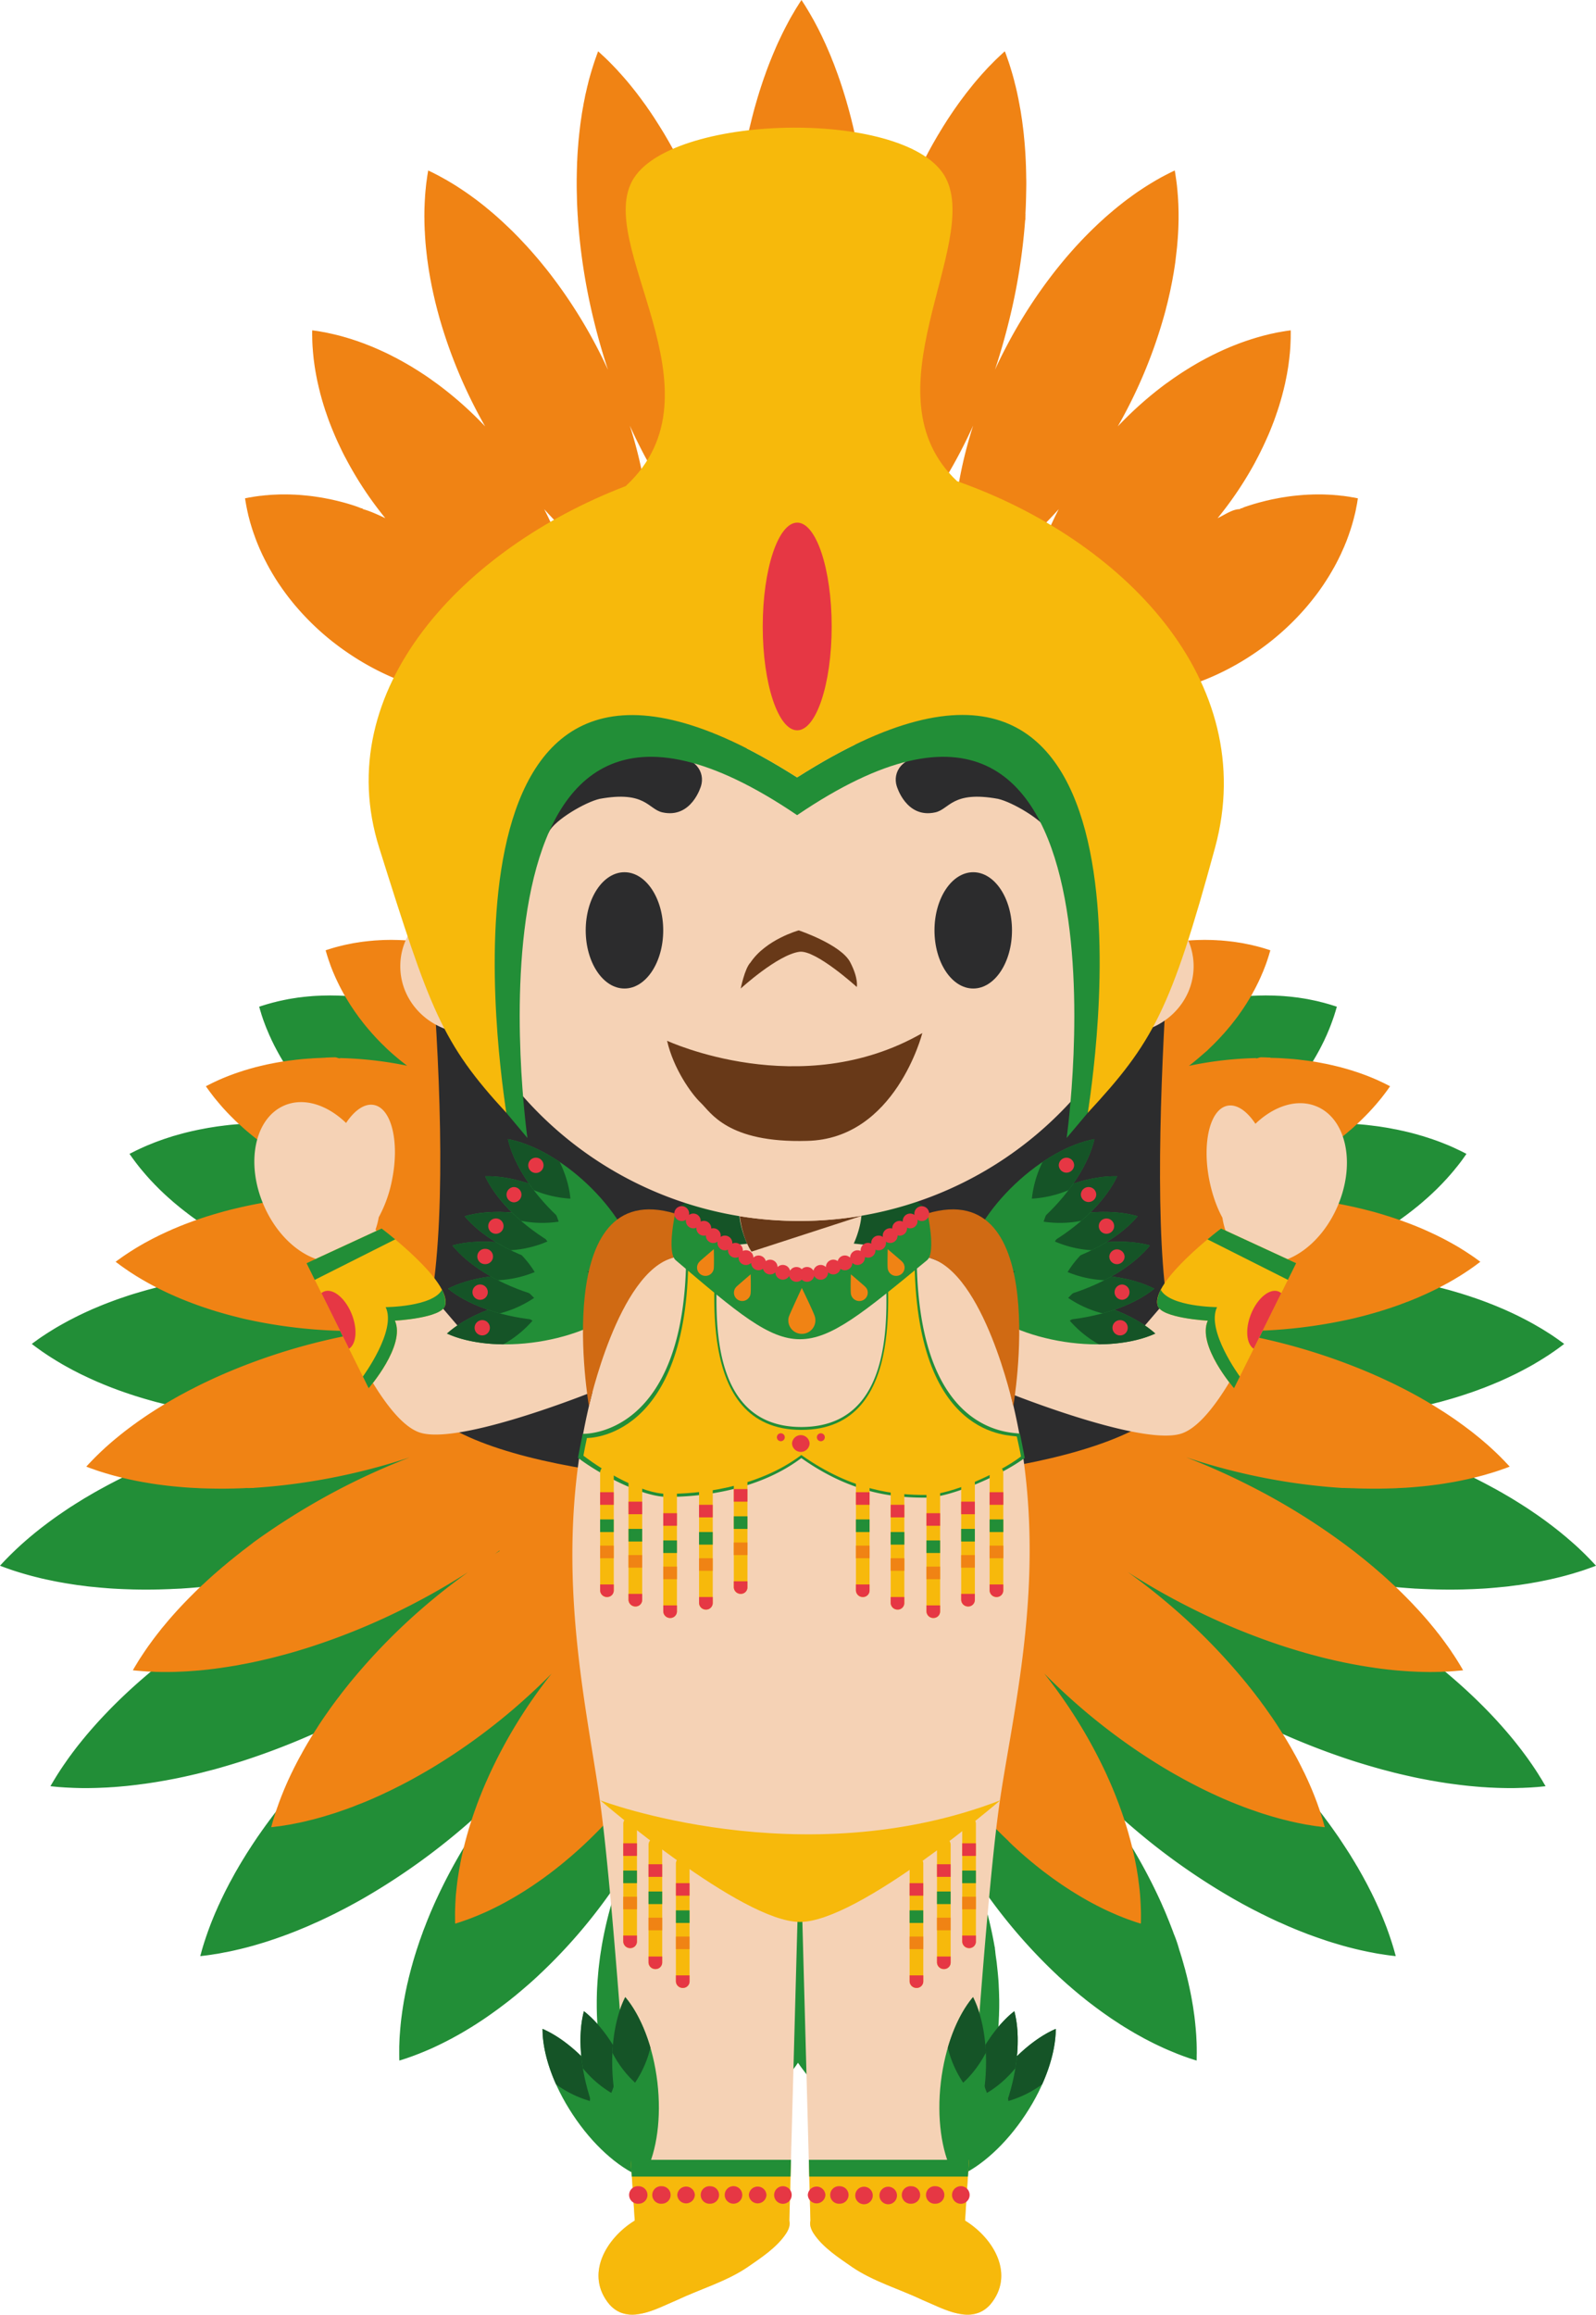<svg xmlns="http://www.w3.org/2000/svg" width="82.368" height="119.418"><g fill-rule="evenodd" stroke-miterlimit="10" data-paper-data="{&quot;isPaintingLayer&quot;:true}" style="mix-blend-mode:normal"><path fill="#228e37" d="M78.603 92.237c-.033.002-.067.002-.101.002-.114.004-.229.008-.346.01h-.389l-.121-.002c-.106-.002-.213-.004-.32-.008-.039 0-.077-.002-.114-.004-.101-.003-.206-.01-.307-.013l-.148-.008c-.093-.008-.188-.012-.283-.018l-.192-.016c-.087-.006-.175-.015-.262-.023l-.18-.016-.238-.026c-.09-.01-.187-.021-.28-.033-.069-.008-.139-.018-.212-.028-.071-.007-.142-.019-.215-.027-.06-.008-.12-.018-.18-.025l-.38-.06c-.053-.008-.102-.015-.152-.025l-.251-.044a2.757 2.757 0 0 1-.126-.021c-.159-.03-.316-.061-.476-.09-.032-.007-.066-.015-.1-.02l-.28-.059c-.026-.006-.052-.01-.073-.016-.186-.042-.374-.083-.562-.128l-.055-.012c-.103-.025-.206-.051-.309-.074-.011-.005-.021-.007-.034-.01l-.62-.162a.147.147 0 0 0-.028-.008c-.108-.029-.217-.061-.326-.092a30.78 30.78 0 0 1-.666-.197c-.006-.002-.01-.004-.016-.004l-.336-.104a37.327 37.327 0 0 1-5.545-2.288 38.644 38.644 0 0 1-3.344-1.916c.818.588 1.612 1.21 2.378 1.865a33.783 33.783 0 0 1 4.096 4.157c.039.051.082.1.122.151l.152.187c.044.055.083.107.127.157l.225.292c.04.049.077.1.117.151.047.063.097.126.144.193.035.049.075.1.115.153a23.797 23.797 0 0 1 .318.441c.048.069.095.134.14.201.036.047.068.098.103.145a77.584 77.584 0 0 1 .431.653c.027.047.06.091.087.136.066.1.129.203.19.307.03.042.053.088.081.132.047.074.092.15.134.226.026.04.052.08.076.122.057.104.118.206.175.311l.07.122c.043.082.091.165.132.246.02.032.038.066.055.1.06.108.113.216.168.323l.056.11c.045.087.089.174.13.263.014.028.028.053.042.083l.152.325c.014.035.03.066.045.102.044.094.083.185.127.281.008.02.016.042.026.062.048.11.093.22.138.33.01.029.024.061.036.091.041.1.078.2.118.3.004.014.01.026.016.04l.118.33.03.085.105.316.006.018c.044.136.086.273.125.411.031.11.063.22.09.329-.11-.012-.225-.026-.338-.04l-.087-.012a8.72 8.72 0 0 1-.338-.053h-.013c-.111-.015-.224-.037-.338-.058-.03-.007-.064-.012-.097-.02a6.93 6.93 0 0 1-.326-.064c-.014-.003-.03-.005-.048-.01-.105-.023-.211-.044-.318-.07-.04-.01-.077-.02-.117-.027l-.3-.075c-.033-.01-.067-.016-.103-.026-.095-.025-.19-.053-.285-.077l-.14-.041-.259-.077-.176-.053-.243-.076c-.055-.02-.111-.037-.164-.057a21.181 21.181 0 0 1-.666-.233l-.196-.07c-.053-.024-.109-.042-.162-.065a18.989 18.989 0 0 1-.346-.136l-.136-.055-.224-.095-.112-.046-.425-.19c-.03-.011-.06-.025-.09-.037-.084-.039-.167-.076-.25-.116a18.747 18.747 0 0 1-.56-.272l-.05-.021c-.088-.047-.181-.093-.27-.14l-.03-.014c-.182-.09-.363-.187-.543-.285-.01-.003-.016-.01-.025-.013a7.972 7.972 0 0 1-.29-.16 19.322 19.322 0 0 1-.571-.325l-.012-.007a33.73 33.73 0 0 1-4.934-3.525 35.056 35.056 0 0 1-2.088-1.94 27.7 27.7 0 0 1 3.47 5.618c.026.055.047.109.073.159l.089.203c.023.055.048.11.073.165.044.101.087.203.129.305.023.053.043.108.065.162l.083.2c.018.053.041.106.063.163.037.101.079.203.117.305.02.051.037.105.057.156.111.265.204.538.279.816l.071.218c.012.05.028.095.044.142.031.104.06.209.09.313.014.046.026.092.038.136l.066.232.03.126c.029.105.056.21.08.316l.03.124c.019.083.039.166.055.248.008.036.018.071.024.104l.067.323c.006.039.014.075.022.112.015.091.033.177.047.266.006.025.01.055.014.082.02.109.037.218.053.327.004.031.008.067.014.1l.04.282c.002.019.006.041.006.061.015.11.025.218.037.326.002.03.004.061.008.09.01.1.02.2.026.3.002.009.002.023.003.037.01.108.016.217.02.325l.004.082c.006.104.01.209.01.309l.002.02.002.32c0 .026 0 .054-.002.077l-.002.319a7.777 7.777 0 0 1-.306-.097l-.078-.025-.3-.106c-.004-.002-.006-.004-.01-.004-.098-.036-.199-.075-.296-.112-.03-.012-.057-.022-.085-.036a16.845 16.845 0 0 1-.603-.254l-.098-.045c-.088-.042-.173-.079-.26-.122-.029-.013-.059-.029-.091-.043a9.124 9.124 0 0 1-.241-.122c-.039-.019-.081-.037-.116-.059-.074-.039-.151-.076-.224-.116-.049-.026-.098-.055-.148-.083-.067-.035-.134-.075-.202-.11a2.473 2.473 0 0 0-.14-.079 4.632 4.632 0 0 0-.178-.106 8.738 8.738 0 0 1-.215-.13l-.159-.094a1.921 1.921 0 0 0-.162-.102c-.042-.03-.087-.057-.132-.089a16.906 16.906 0 0 1-.283-.185l-.113-.075-.18-.126c-.146-.1-.291-.204-.434-.31a13.5 13.5 0 0 1-.273-.203c-.018-.012-.031-.026-.051-.039a14.293 14.293 0 0 1-.394-.305l-.037-.032-.216-.171a.105.105 0 0 0-.022-.02c-.142-.118-.287-.238-.427-.36-.007-.003-.011-.009-.017-.016l-.222-.19c-.002-.002-.004-.004-.004-.006-.148-.13-.292-.264-.44-.397-.004-.004-.008-.006-.008-.012-.075-.067-.149-.139-.224-.209v-.001a27.995 27.995 0 0 1-3.38-3.9 29.239 29.239 0 0 1-.576-.844 20.34 20.34 0 0 1 .92 3.48h.01v.026c0 .051.008.099.014.149.011.063.011.125.021.185.004.056.012.105.02.156l.04.285.015.148c.008.063.014.126.02.186l.016.15c.01.095.018.19.026.285l.012.142.012.19c.002.046.005.093.005.14l.014.284c0 .047.002.09.004.135 0 .067.002.132.004.199.002.043.002.087.002.128v.285l-.002.126-.006.209-.002.112c-.006.096-.01.191-.014.285l-.005.114c-.004.074-.01.148-.016.222l-.008.093a6.827 6.827 0 0 1-.028.291l-.012.098c-.007.08-.016.159-.025.238l-.01.075c-.014.095-.028.193-.044.289-.004.029-.01.057-.014.089a5.4 5.4 0 0 1-.041.248l-.01.055c-.018.097-.035.193-.055.287l-.018.08c-.018.087-.038.174-.055.26-.004.01-.006.022-.008.034-.024.096-.05.191-.073.285-.008.023-.012.047-.02.073-.024.09-.05.181-.075.267l-.006.016c-.028.094-.055.187-.085.279l-.024.067c-.03.091-.059.184-.093.274-.087-.044-.174-.087-.259-.132l-.065-.034c-.085-.045-.17-.088-.253-.137a10.676 10.676 0 0 1-.259-.149l-.069-.04-.236-.144-.033-.023c-.077-.049-.152-.099-.229-.146a.812.812 0 0 0-.08-.057c-.069-.045-.137-.094-.207-.143-.026-.018-.05-.036-.073-.05-.065-.049-.133-.096-.198-.144-.032-.02-.059-.045-.093-.07-.059-.043-.116-.091-.176-.136-.039-.03-.079-.059-.116-.09a5.31 5.31 0 0 1-.16-.13c-.038-.029-.072-.059-.109-.089-.046-.039-.093-.078-.139-.12a3.691 3.691 0 0 1-.166-.143c-.041-.038-.083-.071-.125-.109l-.12-.111c-.135-.126-.27-.253-.401-.382-.047-.044-.091-.091-.136-.136l-.07-.069c-.085-.086-.17-.175-.255-.265-.017-.02-.033-.04-.051-.056l-.146-.161-.04-.043c-.094-.106-.192-.215-.284-.325l-.028-.031-.152-.184-.018-.02c-.106-.129-.21-.259-.312-.39l-.157-.203-.002-.004a12.842 12.842 0 0 1-.304-.411l-.008-.012c-.032-.044-.065-.086-.095-.134a.032.032 0 0 0-.008.014l-.01.02-.1.177-.018.034c-.061.108-.123.214-.186.32-.01.013-.018.03-.028.043a2.815 2.815 0 0 1-.136.215c-.055.09-.113.179-.17.266-.018.023-.034.047-.05.07-.029.046-.063.091-.094.136-.018.029-.04.057-.06.084l-.15.209c-.026.031-.049.065-.073.098-.032.038-.061.077-.089.114-.029.04-.059.075-.089.112l-.123.15-.101.122c-.027.034-.055.065-.08.094-.039.048-.079.091-.119.138-.032.03-.059.063-.089.095-.044.051-.089.096-.134.147a.84.84 0 0 0-.07.075c-.051.051-.1.102-.154.151-.015.02-.035.035-.055.055-.051.056-.107.107-.163.158l-.06.061-.178.163a.158.158 0 0 0-.03.024c-.061.056-.124.11-.188.163-.017.016-.037.031-.057.049-.065.055-.133.108-.198.163l-.01.006c-.067.053-.137.109-.207.16-.016.013-.034.025-.052.041a5.254 5.254 0 0 1-.215.153 5.66 5.66 0 0 1-.162-.206l-.04-.053c-.053-.071-.106-.14-.158-.213l-.008-.013-.101-.142-.098.142c-.004.003-.006.009-.008.013-.054.073-.108.142-.158.212a5.81 5.81 0 0 1-.204.26 8.632 8.632 0 0 1-.214-.153c-.017-.016-.035-.028-.053-.041-.069-.051-.138-.107-.205-.16l-.01-.006c-.066-.055-.135-.108-.2-.162-.017-.019-.037-.034-.057-.05l-.19-.163a.14.14 0 0 0-.026-.024c-.061-.055-.12-.108-.178-.164a.692.692 0 0 1-.061-.06 2.712 2.712 0 0 1-.164-.158c-.017-.019-.037-.035-.057-.055a10.93 10.93 0 0 1-.22-.226c-.047-.051-.091-.097-.134-.147l-.089-.095a5.149 5.149 0 0 1-.12-.138c-.028-.029-.052-.061-.08-.094-.035-.039-.067-.083-.105-.121a5.544 5.544 0 0 0-.118-.15c-.029-.038-.062-.073-.089-.113l-.089-.114-.074-.098a4.22 4.22 0 0 1-.15-.209 1.397 1.397 0 0 1-.061-.084c-.029-.046-.065-.091-.097-.136-.012-.023-.029-.047-.045-.071-.057-.086-.117-.175-.174-.265l-.034-.055c-.035-.055-.069-.107-.101-.16-.007-.013-.015-.029-.025-.043l-.188-.321-.016-.033a5.313 5.313 0 0 1-.101-.177l-.01-.02a.032.032 0 0 0-.007-.014c-.034.048-.064.091-.097.134l-.008.012c-.099.14-.2.277-.303.411-.002 0-.002.002-.004.004a9.055 9.055 0 0 1-.154.203l-.314.391-.016.02c-.049.059-.101.12-.152.183-.01.01-.02.019-.028.031-.095.11-.192.219-.286.325l-.038.044-.148.16c-.018.016-.034.036-.052.056l-.253.265-.071.069-.134.136c-.03.027-.058.057-.085.082l-.214.205-.102.094c-.042.038-.084.077-.125.112-.038.038-.081.071-.121.109-.055.049-.11.098-.166.143a7.603 7.603 0 0 1-.409.337c-.037.034-.076.063-.116.094-.06.044-.117.091-.176.134l-.093.071a8.899 8.899 0 0 0-.196.143c-.026.014-.049.032-.073.049-.07.05-.14.099-.21.144l-.081.057a9.53 9.53 0 0 0-.225.146l-.036.023-.234.143-.07.04a8.049 8.049 0 0 1-.249.146c-.004.002-.006.004-.01.004-.085.049-.168.092-.253.137a.677.677 0 0 1-.065.034c-.085.045-.174.088-.259.132l-.095-.274c-.004-.023-.012-.043-.02-.066a4.733 4.733 0 0 1-.085-.28 3.805 3.805 0 0 1-.081-.283l-.022-.073c-.025-.095-.047-.189-.071-.285a6.35 6.35 0 0 1-.063-.293c-.03-.14-.058-.282-.083-.423-.016-.083-.03-.166-.044-.248l-.014-.089a16.827 16.827 0 0 1-.05-.364l-.03-.238a.763.763 0 0 0-.012-.096 14.478 14.478 0 0 0-.026-.293l-.006-.093a7.47 7.47 0 0 1-.016-.222l-.008-.114-.014-.285c0-.038-.002-.075-.003-.112 0-.071-.004-.14-.004-.209-.002-.043-.002-.085-.002-.126v-.285c0-.041 0-.085.002-.128 0-.067.002-.132.004-.199l.003-.135c.004-.093.008-.187.014-.284l.008-.14.012-.19.012-.142.024-.285c.006-.05.01-.1.013-.15.008-.062.016-.124.022-.186l.054-.433.023-.156c.01-.061.018-.122.03-.184.008-.052.016-.099.022-.15.2-1.19.506-2.358.915-3.492-.184.281-.378.558-.579.838a27.442 27.442 0 0 1-3.38 3.893v.002c-.076.069-.149.139-.222.209-.004.004-.006.008-.01.01-.147.136-.295.27-.445.403-.073.065-.148.128-.221.191-.147.127-.295.252-.445.376-.006.005-.014.011-.021.02l-.214.17c-.014.01-.026.022-.037.032-.131.104-.265.206-.394.304-.02.014-.035.028-.054.04l-.2.151-.07.052c-.117.082-.227.165-.344.246-.031.021-.059.044-.091.064-.062.044-.12.085-.182.126l-.11.075c-.095.063-.19.126-.283.185-.045.032-.091.059-.135.089a2.06 2.06 0 0 0-.16.102c-.053.029-.106.063-.158.094l-.215.13c-.06.034-.12.07-.18.106a2.472 2.472 0 0 0-.139.079c-.067.035-.134.075-.203.11-.05.028-.097.057-.148.083l-.222.115c-.039.023-.078.04-.118.06-.081.043-.162.082-.244.122l-.088.043c-.087.043-.172.081-.257.122l-.099.045c-.093.042-.187.081-.277.12a.435.435 0 0 0-.042.018c-.094.041-.191.079-.284.116-.03.014-.057.024-.087.036-.099.037-.196.076-.297.112a.033.033 0 0 0-.01.004c-.1.037-.201.07-.3.106-.026.008-.051.018-.077.025a7.73 7.73 0 0 1-.305.097c-.004-.104-.004-.211-.005-.319v-.077l.001-.32v-.019l.012-.31c.005-.136.014-.272.026-.407.002-.014.002-.027.002-.037.008-.1.016-.201.026-.3.002-.029.004-.06.008-.09.011-.108.023-.217.037-.327l.008-.06c.014-.095.024-.189.038-.282l.015-.1c.016-.108.034-.217.052-.327.003-.027.008-.057.013-.082l.05-.266c.008-.037.014-.072.02-.112.022-.106.043-.213.068-.323.007-.033.015-.068.02-.104l.06-.248c.01-.041.017-.082.027-.124l.08-.316.033-.126c.022-.077.04-.154.064-.232.014-.044.025-.091.037-.136.03-.105.061-.209.093-.313.012-.047.028-.092.044-.142.021-.072.046-.145.066-.218.019-.047.033-.098.05-.146.033-.104.07-.206.103-.31.017-.052.037-.102.057-.152.022-.071.048-.139.074-.208.019-.051.035-.105.054-.156l.12-.305c.02-.055.04-.11.063-.163.025-.068.052-.135.081-.201.022-.053.041-.108.066-.161.04-.103.084-.204.13-.305.022-.055.047-.11.072-.165.028-.069.06-.136.09-.202.021-.052.047-.105.073-.16a27.418 27.418 0 0 1 2.651-4.534c.264-.372.539-.734.818-1.084a34.573 34.573 0 0 1-2.087 1.94 34.107 34.107 0 0 1-4.934 3.525l-.012.007a21.101 21.101 0 0 1-.864.484l-.022.014c-.182.098-.364.195-.547.285-.008.004-.016.01-.026.014l-.273.14c-.016.008-.034.014-.047.021-.165.083-.33.162-.495.24-.021.01-.045.02-.067.032l-.251.116-.087.037c-.145.063-.285.129-.425.189l-.112.047-.226.093c-.159.068-.319.132-.48.193-.057.023-.111.041-.164.065l-.196.07a2.703 2.703 0 0 1-.19.069l-.261.093a5.905 5.905 0 0 1-.213.071l-.167.057-.24.076-.176.053-.263.078-.137.04c-.096.024-.191.052-.286.077-.033.01-.071.016-.103.026l-.302.075c-.038.007-.078.017-.113.025-.109.028-.216.049-.32.073l-.048.01a5.928 5.928 0 0 1-.328.062c-.03.009-.063.014-.097.02-.11.022-.223.044-.338.059h-.01c-.114.02-.227.038-.337.053l-.09.012a19.33 19.33 0 0 1-.337.04l.09-.329.024-.081c.031-.11.067-.218.101-.33l.006-.018c.036-.104.069-.21.106-.316l.03-.085c.038-.11.079-.22.119-.33l.016-.04c.037-.101.076-.201.116-.301l.038-.091c.043-.11.091-.22.136-.33l.028-.061.124-.283c.014-.034.032-.065.048-.1.049-.11.1-.218.152-.325.014-.03.028-.055.039-.082.061-.125.123-.25.186-.374.058-.107.111-.215.168-.323l.056-.1.134-.246.067-.123c.058-.104.119-.206.179-.31.023-.043.047-.081.07-.122l.137-.228c.027-.042.053-.089.081-.13.063-.102.124-.205.19-.307.029-.046.059-.089.087-.136.047-.07.092-.141.136-.21l.095-.143.201-.3.103-.146c.046-.066.093-.131.139-.2.036-.049.071-.096.106-.148.07-.098.141-.194.214-.293.037-.053.077-.104.115-.153.047-.067.096-.13.144-.193.037-.051.077-.102.114-.151l.228-.292c.039-.051.083-.102.124-.157.052-.061.103-.124.153-.188.041-.05.081-.1.124-.15a33.904 33.904 0 0 1 4.094-4.157 36.515 36.515 0 0 1 2.376-1.865 37.985 37.985 0 0 1-3.341 1.916 37.434 37.434 0 0 1-5.546 2.288h-.002l-.335.104a34.43 34.43 0 0 1-.672.199c-.004 0-.006.002-.007.003l-.354.1-.623.16-.032.01c-.104.024-.208.05-.308.075l-.057.012c-.186.045-.374.086-.56.128l-.073.015-.283.06c-.033.005-.067.013-.098.02l-.479.09a2.096 2.096 0 0 1-.123.021l-.25.044-.153.025-.381.059-.18.026c-.073.007-.144.019-.217.027-.07.01-.138.02-.208.028l-.285.033-.233.026-.182.016c-.089.008-.176.017-.262.023l-.19.016c-.095.006-.19.01-.285.018l-.146.008c-.105.003-.206.009-.309.013-.144.006-.289.01-.433.012l-.122.002h-.389a20.313 20.313 0 0 1-.447-.012c-.119-.006-.236-.01-.354-.017h-.014l-.352-.024-.091-.008-.35-.035c.039-.068.078-.136.119-.203.01-.02.024-.041.036-.063.03-.047.059-.098.09-.147l.038-.063c.039-.059.075-.125.118-.185a.052.052 0 0 1 .01-.018l.132-.205a.731.731 0 0 0 .04-.057c.032-.051.07-.102.103-.155.014-.017.028-.039.042-.057.041-.063.087-.124.128-.187.004-.008.01-.012.014-.02l.15-.21a.625.625 0 0 0 .034-.042c.041-.058.083-.114.124-.17a.862.862 0 0 0 .04-.05c.047-.065.096-.128.146-.193.06-.078.123-.156.186-.232l.018-.024c.051-.06.101-.127.154-.19a.265.265 0 0 0 .032-.037c.055-.069.11-.134.168-.203l.008-.008c.124-.146.251-.291.383-.439l.02-.023c.199-.221.403-.441.615-.659l.008-.01c2.275-2.355 5.347-4.621 8.968-6.46a38.939 38.939 0 0 1 3.568-1.592c-.955.317-1.945.6-2.965.84-1.9.453-3.835.743-5.784.866v.002h.002c-.064 0-.131.004-.194.007l-.243.01c-.067.004-.134.008-.201.01l-.37.012-.192.006c-.079 0-.161.002-.241.004-.063 0-.127 0-.192.002h-.364c-.061-.002-.12-.002-.183-.002a9.927 9.927 0 0 0-.243-.004l-.18-.006-.36-.012-.172-.008c-.083-.003-.168-.008-.253-.013-.174-.008-.348-.02-.522-.036l-.154-.012c-.089-.008-.178-.015-.265-.025a3.635 3.635 0 0 1-.139-.014c-.121-.01-.243-.022-.361-.035l-.139-.02c-.093-.01-.186-.024-.276-.036a1.443 1.443 0 0 1-.117-.013c-.121-.018-.239-.035-.358-.055l-.122-.019c-.099-.015-.196-.033-.293-.05-.028-.006-.059-.01-.091-.016-.118-.02-.237-.043-.354-.067l-.108-.023-.303-.063c-.022-.006-.045-.01-.065-.016a5.578 5.578 0 0 1-.35-.083 11.826 11.826 0 0 1-.407-.104l-.044-.012a19.669 19.669 0 0 1-.745-.222l-.02-.006c-.108-.037-.219-.073-.326-.114-.027-.008-.053-.018-.081-.028a15.097 15.097 0 0 1-.32-.118c.077-.084.153-.167.233-.25l.059-.063.24-.243.01-.008c.079-.079.162-.16.245-.238.023-.024.047-.046.071-.069l.243-.224c.014-.012.028-.022.038-.034l.244-.214c.03-.026.062-.051.09-.077.079-.067.157-.132.237-.197l.084-.071.23-.183c.037-.03.074-.06.113-.088.071-.057.145-.11.215-.165l.148-.112.204-.15.142-.102c.062-.042.121-.087.186-.13l.226-.155.168-.113c.055-.039.114-.076.172-.116.049-.032.096-.062.148-.092.102-.068.206-.134.312-.198l.129-.08c.067-.043.136-.084.205-.127l.105-.059c.132-.079.267-.158.401-.236.03-.014.056-.032.086-.046.078-.047.16-.09.24-.135l.064-.034c.16-.088.32-.175.484-.26l.048-.025c.09-.045.18-.095.27-.138l.03-.016c.181-.092.368-.181.551-.271l.024-.01c.097-.047.198-.092.295-.14l.005-.001c.198-.093.4-.183.6-.27l.013-.006.309-.134a34.354 34.354 0 0 1 5.454-1.776c.927-.22 1.862-.401 2.803-.545-.451.016-.903.024-1.363.02a27.693 27.693 0 0 1-5.25-.526v-.011h.004c-.055 0-.112-.014-.172-.026-.071-.015-.142-.02-.213-.035a5.805 5.805 0 0 1-.18-.04l-.324-.074c-.056-.012-.115-.028-.17-.042l-.208-.051c-.059-.016-.114-.031-.172-.043a11.475 11.475 0 0 1-.318-.087c-.053-.015-.107-.029-.16-.045-.072-.021-.142-.039-.212-.061l-.158-.047c-.104-.032-.209-.066-.312-.096l-.146-.05a2.983 2.983 0 0 1-.22-.073l-.138-.045-.31-.11c-.046-.018-.089-.031-.133-.049-.077-.03-.152-.057-.228-.085l-.12-.047c-.101-.039-.203-.082-.306-.122-.117-.05-.234-.1-.352-.147-.032-.016-.065-.03-.097-.044-.102-.045-.204-.092-.302-.137-.034-.014-.07-.032-.103-.048-.083-.039-.162-.078-.245-.116l-.077-.037c-.097-.047-.198-.1-.295-.15-.03-.015-.061-.033-.091-.045l-.251-.136-.053-.03c-.098-.052-.194-.107-.288-.16l-.08-.048-.257-.153c-.008-.008-.022-.014-.032-.022a9.615 9.615 0 0 1-.278-.173l-.069-.045a11.525 11.525 0 0 1-.257-.173l-.018-.01-.259-.185-.065-.047a6.085 6.085 0 0 1-.255-.193c.085-.063.17-.124.257-.185.021-.018.045-.033.065-.05.087-.06.173-.12.263-.18.004 0 .006-.002.01-.004.112-.077.226-.15.342-.222.087-.055.176-.108.264-.164.012-.005.026-.015.036-.021.087-.052.174-.101.263-.152l.095-.053c.083-.045.166-.092.251-.137.027-.014.055-.032.087-.048l.241-.123c.039-.02.077-.042.119-.06.073-.037.148-.076.223-.11l.152-.073c.069-.033.141-.065.212-.098l.146-.065c.062-.03.126-.058.19-.083.075-.033.154-.064.233-.097.055-.025.112-.048.168-.07.058-.025.117-.048.176-.07l.152-.06.316-.118c.042-.013.085-.031.125-.047.07-.021.138-.047.21-.073l.106-.033a13.397 13.397 0 0 1 .726-.234l.063-.018c.158-.049.318-.092.48-.14a.39.39 0 0 0 .046-.012l.266-.07c.01-.004.02-.004.03-.008.18-.047.358-.09.542-.134l.024-.006.284-.065h.006c.194-.042.388-.084.583-.122a.097.097 0 0 0 .014-.006c.099-.02.2-.06.298-.06h.02v.003a27.812 27.812 0 0 1 5.146-.437c.337 0 .675.007 1.012.02-1.202-.346-2.334-.775-3.38-1.316v.006c-.047-.021-.089-.039-.137-.063l-.168-.086c-.047-.026-.094-.049-.14-.073-.085-.045-.168-.092-.253-.138l-.13-.071a6.327 6.327 0 0 1-.163-.094c-.045-.024-.088-.051-.132-.075a14.425 14.425 0 0 1-.245-.147c-.04-.024-.083-.049-.123-.075l-.162-.1-.118-.077a6.253 6.253 0 0 1-.35-.232l-.166-.112c-.033-.026-.071-.05-.103-.073-.079-.057-.158-.112-.235-.169l-.097-.073a3.733 3.733 0 0 1-.168-.13 1.285 1.285 0 0 1-.089-.066l-.229-.18c-.028-.025-.058-.047-.085-.073-.06-.045-.117-.094-.172-.141-.024-.019-.05-.042-.073-.059a17.197 17.197 0 0 0-.295-.26c-.057-.055-.119-.108-.176-.162l-.053-.05-.214-.203a.535.535 0 0 0-.063-.063c-.059-.063-.118-.121-.178-.181l-.038-.041-.203-.213c-.016-.021-.036-.041-.054-.061-.061-.069-.12-.133-.177-.2a18.836 18.836 0 0 1-.212-.25c-.016-.019-.034-.039-.049-.059a7.972 7.972 0 0 1-.174-.219 6.523 6.523 0 0 1-.184-.245l-.044-.058-.168-.236.259-.131a.677.677 0 0 0 .066-.034l.26-.122.01-.004c.087-.041.174-.078.263-.118l.075-.033.257-.103.036-.015c.083-.034.168-.065.253-.097a.99.99 0 0 0 .091-.033c.081-.028.16-.055.241-.085l.083-.025c.075-.028.154-.051.232-.075.037-.014.072-.024.11-.038.071-.019.143-.039.213-.06l.147-.042c.065-.015.13-.035.197-.053l.137-.035.178-.043c.071-.016.142-.034.215-.048l.158-.035.164-.034c.046-.007.093-.017.137-.025.097-.02.195-.037.292-.055l.117-.019.192-.03.097-.016c.12-.017.243-.032.363-.047.025-.004.05-.008.075-.01l.22-.026.055-.006c.143-.013.289-.027.434-.037a9.74 9.74 0 0 1 .28-.02c.008-.002.018-.002.028-.002.158-.009.32-.015.48-.021l.02.002c.085-.004.17-.002.255-.002h.006c.17 0 .341-.008.513-.006l.013-.002c.084 0 .171.008.26.008 1.218 0 2.477.167 3.754.437-.362-.278-.706-.57-1.03-.87-.031-.029-.063-.061-.095-.089-.037-.039-.077-.074-.114-.112-.034-.032-.066-.061-.097-.092-.058-.059-.117-.115-.174-.175l-.089-.093-.108-.114c-.03-.033-.062-.063-.09-.097-.055-.058-.11-.121-.163-.18a.986.986 0 0 1-.08-.093 2.036 2.036 0 0 1-.108-.124c-.026-.031-.054-.061-.08-.093-.054-.062-.104-.127-.154-.19-.026-.03-.049-.06-.073-.09-.036-.046-.074-.093-.104-.138a.986.986 0 0 1-.07-.087l-.148-.198a.683.683 0 0 0-.062-.087c-.034-.053-.069-.103-.104-.153-.018-.026-.038-.051-.056-.079-.048-.069-.093-.14-.138-.211-.018-.027-.036-.052-.053-.082a5.232 5.232 0 0 1-.103-.166l-.046-.07c-.041-.073-.087-.146-.128-.219-.014-.025-.028-.053-.044-.078-.033-.061-.069-.123-.1-.183l-.032-.059-.121-.23-.035-.072-.099-.2c-.006-.015-.014-.029-.019-.045l-.11-.238-.027-.067c-.033-.075-.063-.148-.093-.22-.006-.01-.01-.02-.014-.03-.032-.082-.065-.163-.095-.246-.006-.021-.016-.043-.024-.063a6.734 6.734 0 0 1-.085-.238l-.004-.015a3.296 3.296 0 0 1-.08-.25l-.02-.063a5.838 5.838 0 0 1-.073-.254c.083-.028.167-.055.251-.08.021-.009.041-.012.063-.02.084-.026.168-.05.253-.073.002-.002.006-.002.008-.002.083-.024.167-.046.251-.065l.073-.02c.081-.019.162-.039.243-.055.091-.02.183-.04.275-.057l.085-.018c.073-.011.148-.025.221-.037l.079-.012.212-.033.103-.012.198-.024.13-.013c.061-.006.12-.012.182-.016l.124-.012c.052-.002.105-.006.16-.01l.192-.008c.047-.002.094-.005.144-.005.048-.002.097-.004.145-.004l.122-.002a5.589 5.589 0 0 1 .362.002c.055 0 .113 0 .168.002l.083.003c.107.004.211.008.318.014l.065.004c.064.004.127.01.19.016.14.01.28.024.419.041l.038.004.203.024.022.004a10.334 10.334 0 0 1 .425.065c.072.01.144.021.216.035.002 0 .002.002.005.002.144.026.287.054.43.085l.007.002c.072.017.145.033.218.047 1.22.288 2.397.73 3.505 1.314 3.437 1.812 5.788 4.735 6.63 7.78-1.611.545-3.436.714-5.31.474 1.554 1.049 2.829 2.282 3.742 3.609-1.949 1.032-4.418 1.597-7.108 1.59 2.591.675 4.831 1.722 6.515 3.02-2.115 1.592-5.086 2.782-8.518 3.345 3.45-.17 6.569.259 8.985 1.194-1.975 2.181-5.055 4.184-8.823 5.646 3.778-1.254 7.352-1.724 10.232-1.405-1.423 2.496-3.885 5.091-7.095 7.389 3.38-2.158 6.8-3.457 9.72-3.767-.658 2.498-2.137 5.262-4.297 7.943 2.473-2.435 5.183-4.131 7.715-4.904.071 2.117-.388 4.538-1.362 7.022.99-1.368 2.117-2.533 3.307-3.45.055-.072.113-.146.17-.216l.061.045a12.448 12.448 0 0 1 1.928-1.176c.421 1.172.67 2.486.733 3.885.136.194.267.391.393.592.129-.202.257-.401.396-.592.063-1.399.311-2.713.731-3.885.677.332 1.322.726 1.927 1.176l.062-.045c.059.071.114.144.17.217 1.192.916 2.315 2.08 3.305 3.45-.97-2.485-1.431-4.906-1.36-7.023 2.534.774 5.243 2.469 7.713 4.904-2.16-2.681-3.639-5.445-4.296-7.943 2.922.31 6.338 1.609 9.72 3.767-3.21-2.298-5.673-4.893-7.096-7.389 2.882-.319 6.458.151 10.233 1.405-3.765-1.462-6.847-3.465-8.824-5.646 2.42-.934 5.537-1.364 8.986-1.194-3.431-.563-6.402-1.754-8.515-3.344 1.682-1.299 3.922-2.346 6.515-3.02-2.694.006-5.161-.559-7.11-1.592.912-1.326 2.186-2.559 3.742-3.608-1.874.24-3.701.071-5.308-.474.84-3.045 3.193-5.968 6.628-7.78a14.753 14.753 0 0 1 3.505-1.314h.002c.072-.014.144-.03.215-.047l.01-.002c.143-.032.287-.059.429-.085l.006-.002c.071-.014.14-.025.214-.035.142-.025.284-.046.427-.065.005-.002.013-.002.021-.004l.202-.024.037-.004c.123-.016.25-.027.37-.037.018-.002.034-.004.052-.004a5.31 5.31 0 0 1 .185-.016l.07-.004c.102-.006.211-.01.318-.014l.083-.003c.055-.002.111-.002.168-.002.12-.005.24-.005.36-.002l.122.002c.049 0 .097.002.146.004.048 0 .095.003.143.005l.194.008c.053.004.107.008.16.01l.124.012c.061.004.119.01.18.016.044.003.089.009.132.013l.194.024.105.012.213.033.078.012c.075.012.15.026.223.037l.084.018.24.049c.01.002.024.004.034.008.082.016.164.035.245.055.021.006.047.012.071.02a3.557 3.557 0 0 1 .261.067c.085.023.17.047.253.073.02.006.039.011.064.02.084.026.167.052.25.08-.023.087-.049.171-.073.254l-.021.063a5.583 5.583 0 0 1-.08.25l-.006.015c-.027.079-.055.16-.085.238l-.023.063c-.03.083-.062.164-.095.246l-.012.03-.093.22c-.008.022-.018.043-.028.067l-.11.238c-.006.016-.014.029-.019.046l-.1.2a9.962 9.962 0 0 1-.289.543c-.015.025-.027.053-.044.078-.043.073-.084.146-.13.219-.011.023-.027.047-.041.071-.035.055-.069.112-.105.165l-.054.083c-.045.07-.09.141-.14.21a.69.69 0 0 1-.053.079l-.105.153-.063.087a5.602 5.602 0 0 1-.146.198l-.067.087c-.036.045-.07.092-.108.138l-.07.091c-.05.062-.103.127-.157.19-.025.032-.053.061-.077.092a4.164 4.164 0 0 1-.108.124c-.028.032-.052.063-.079.093l-.166.181c-.028.033-.058.063-.09.096-.033.038-.073.077-.11.114a1.52 1.52 0 0 1-.087.093c-.057.061-.115.115-.172.175-.032.032-.065.061-.097.092l-.117.112-.094.089v.002c-.325.299-.668.59-1.028.867 1.275-.269 2.536-.436 3.752-.436.087 0 .173-.006.26-.008h.014c.172-.002.344.008.514.008h.006c.083 0 .168-.002.255.002.004 0 .01-.004.016-.004.162.003.324.013.482.023h.028l.237.018c.016 0 .03.002.046.004.144.01.288.023.431.037l.057.006.215.026a.914.914 0 0 1 .077.01c.123.015.244.029.366.047l.097.015c.063.01.127.022.19.03.136.022.272.047.407.075.047.008.093.018.14.025.053.01.107.022.163.034.053.012.104.024.16.035.071.014.142.032.213.048l.18.043.134.035c.07.018.135.038.2.053l.142.042c.072.021.144.042.216.061.037.013.075.023.11.037.078.024.155.047.23.075l.085.025c.081.03.16.057.241.085.03.012.06.023.091.033.083.032.168.063.253.097.013.004.025.01.037.015l.257.103c.025.012.05.023.076.033.089.04.176.077.262.118l.008.004.259.122.07.034c.087.043.172.088.255.131-.054.08-.11.158-.167.236-.011.02-.027.04-.041.058a9.507 9.507 0 0 1-.176.234l-.01.011a3.723 3.723 0 0 1-.176.218l-.045.06-.19.224a.136.136 0 0 0-.022.026c-.059.067-.118.131-.178.201l-.057.06-.199.213-.04.041c-.08.082-.16.164-.241.244-.07.067-.141.133-.212.203-.02.015-.037.033-.055.051l-.176.161c-.024.022-.05.043-.075.067-.073.062-.145.126-.22.192-.023.018-.047.04-.071.06-.055.047-.116.096-.171.144-.03.023-.06.045-.09.07-.073.059-.148.12-.225.179a1.216 1.216 0 0 1-.089.067c-.055.045-.113.087-.169.13-.033.024-.064.049-.1.072-.075.058-.154.113-.231.17a2.88 2.88 0 0 0-.105.073c-.054.039-.11.076-.166.112-.034.025-.073.051-.108.075a6.253 6.253 0 0 1-.24.157l-.12.077-.163.1-.122.075c-.081.05-.164.1-.247.147-.042.024-.085.051-.129.075l-.164.095-.13.07c-.084.046-.166.093-.254.138a3.781 3.781 0 0 0-.14.073c-.055.029-.112.056-.168.086a19.83 19.83 0 0 1-3.516 1.375c.34-.011.68-.021 1.024-.023 1.799-.012 3.53.435 5.153.435.101 0 .202.041.299.061.003.002.007.005.013.007.195.038.39.078.584.12h.003c.097.024.194.044.289.065.01.004.016.004.022.006.182.046.363.086.543.136.008.002.018.002.03.006l.265.071.048.011c.162.048.322.091.48.14l.063.018c.08.023.158.048.237.074.164.05.326.103.487.16.037.01.071.022.106.033.071.026.14.052.21.073.041.016.083.034.126.047l.317.118.148.06c.06.021.12.045.178.07.057.022.114.045.17.069l.231.098c.065.026.129.054.192.083l.144.065.214.098.152.073c.075.035.15.072.223.11.042.018.079.04.119.06.11.056.22.113.328.171.085.045.168.092.251.137l.093.053c.087.052.176.101.26.152.015.006.026.016.04.021l.263.163c.024.016.052.032.078.05.093.057.184.116.275.177l.26.18c.024.017.047.032.067.05.087.061.172.122.257.185-.085.067-.168.13-.255.193l-.063.047c-.087.061-.174.124-.263.185-.004.004-.01.006-.016.01-.085.059-.168.116-.255.173-.023.015-.049.029-.073.045-.09.06-.182.118-.275.173-.012.008-.023.014-.033.022l-.257.153-.079.048c-.095.053-.19.108-.287.16-.018.01-.038.019-.055.03-.083.046-.168.089-.253.136a.917.917 0 0 0-.087.045c-.099.05-.198.103-.297.15-.027.012-.049.025-.077.037l-.243.116c-.036.016-.069.034-.104.048-.133.062-.266.122-.4.181-.079.031-.156.064-.235.097l-.119.05-.304.122-.119.047c-.075.028-.154.055-.229.084-.043.019-.087.032-.133.05l-.308.11-.142.045c-.072.026-.143.052-.216.073-.048.016-.098.034-.148.049l-.312.097-.157.047c-.071.021-.142.039-.213.061-.052.015-.107.029-.16.045-.105.03-.21.059-.317.087-.057.011-.116.027-.171.041-.07.018-.139.037-.21.053l-.168.042c-.109.025-.218.047-.324.072l-.18.037c-.071.014-.144.024-.216.04-.057.012-.114.026-.172.026h-.002a27.94 27.94 0 0 1-5.243.531c-.46.004-.914.004-1.36-.012.94.145 1.874.327 2.8.545a33.935 33.935 0 0 1 5.452 1.774h.002l.308.134.014.006c.201.086.4.176.599.269l.006.002.297.14a.194.194 0 0 1 .021.01c.186.091.372.179.554.271.008.006.018.01.028.016.09.043.18.093.27.138.016.008.034.015.048.025.162.085.324.171.484.26.02.012.044.022.066.034.08.045.16.088.24.135.028.014.056.032.084.046l.403.235c.034.021.068.041.103.06l.207.127.127.079c.104.065.209.13.314.199l.146.092.174.116c.056.038.113.075.166.113l.228.155.185.13c.046.035.095.067.143.102l.203.15c.049.038.099.076.149.112.071.055.143.108.213.165.04.028.077.059.114.088.077.06.154.122.23.184.03.023.055.047.083.07.08.064.16.13.237.197l.089.077c.083.07.164.142.245.214l.039.034c.083.074.163.149.243.223.023.024.047.046.073.07.083.078.165.159.245.238l.008.008c.081.083.162.163.239.243l.06.063c.079.082.156.166.233.25-.105.04-.212.081-.322.118a.739.739 0 0 1-.079.028c-.107.041-.216.077-.327.114l-.021.006c-.103.033-.21.067-.317.098-.029.008-.057.018-.087.028-.112.033-.225.065-.34.096l-.041.012a17.979 17.979 0 0 1-.757.187l-.065.016-.303.063c-.039.007-.075.015-.111.023-.118.024-.233.047-.353.067l-.093.016c-.095.017-.192.035-.289.051l-.124.018-.356.055c-.04.006-.077.01-.116.013-.094.012-.187.026-.28.036l-.138.02c-.119.013-.24.025-.36.035-.047.006-.093.01-.14.014-.087.01-.176.017-.265.025l-.156.013c-.173.016-.346.027-.52.035l-.251.013-.172.008-.362.012-.18.006c-.081 0-.164.002-.245.004-.06 0-.12 0-.18.002h-.365c-.064-.002-.127-.002-.194-.002a9.525 9.525 0 0 0-.239-.004l-.19-.006a11.74 11.74 0 0 1-.372-.012l-.201-.008-.243-.012c-.064-.003-.129-.007-.192-.007v-.002a34.401 34.401 0 0 1-5.784-.865 36.577 36.577 0 0 1-2.965-.84c1.216.47 2.408 1 3.57 1.59 3.621 1.84 6.691 4.106 8.966 6.46l.01.01c.209.216.413.436.613.66.006.008.014.015.022.023.128.148.259.293.381.439.002.002.006.006.006.008.058.066.115.134.17.203.01.011.022.023.032.037.053.063.105.13.156.193a.21.21 0 0 1 .018.021l.172.219.16.206.035.049.129.172.03.041c.052.07.103.14.152.21.004.008.008.012.014.02l.13.187c.014.017.026.037.04.057l.104.155.038.055.134.207c.043.067.085.136.126.205a.8.8 0 0 1 .04.061c.03.049.062.1.089.147.014.022.024.043.036.063.041.069.079.136.12.203l-.352.035-.09.008-.352.024h-.014c-.117.007-.234.011-.354.017"/><path fill="#f08314" d="M25.771 80c-.081.059-.162.121-.247.181a9.48 9.48 0 0 1 .261-.163l-.014-.019m48.668 6.249-.095.006-.318.006h-.047a8.26 8.26 0 0 1-.425-.002 14.386 14.386 0 0 1-.686-.024l-.137-.006-.261-.018c-.057-.003-.118-.009-.178-.013-.081-.008-.16-.012-.241-.02-.056-.006-.11-.012-.166-.016-.071-.01-.144-.016-.217-.023l-.263-.032c-.064-.008-.129-.014-.194-.024-.065-.009-.13-.019-.198-.027-.055-.008-.11-.016-.166-.026a9.14 9.14 0 0 1-.353-.053l-.139-.023a4.279 4.279 0 0 1-.231-.04 17.335 17.335 0 0 1-.557-.104c-.03-.006-.06-.014-.093-.018a7.85 7.85 0 0 1-.257-.055l-.072-.014c-.172-.037-.342-.078-.513-.118l-.054-.011c-.097-.022-.188-.046-.285-.069a42.342 42.342 0 0 1-.606-.16c-.006 0-.015-.003-.025-.005-.098-.028-.199-.058-.3-.083l-.005-.004c-.208-.059-.416-.12-.623-.185l-.312-.096a34.474 34.474 0 0 1-5.12-2.113 35.36 35.36 0 0 1-3.098-1.773c.76.543 1.495 1.12 2.204 1.728a31.17 31.17 0 0 1 3.784 3.84c.037.045.075.09.112.137.049.056.095.115.139.175.04.047.08.095.118.144l.21.269.105.14c.047.057.091.118.136.175l.103.144.2.271c.033.046.063.093.096.138.044.059.085.122.129.183.032.045.061.091.095.134l.186.277.087.132.126.197c.028.04.055.082.079.124.059.094.119.188.176.281.028.039.049.082.075.122.044.072.086.142.126.212.079.131.156.264.23.398l.063.115c.06.105.12.212.176.32.052.1.103.196.152.295.018.035.036.066.052.102.041.081.08.164.12.244.014.027.028.049.04.076l.14.3c.016.033.028.064.042.092.039.089.079.175.116.264l.024.055c.044.1.087.203.127.305l.035.086c.036.091.073.183.107.276.004.011.01.023.014.037.04.1.075.203.11.305.01.028.02.051.028.078.036.102.07.205.103.309.034.103.063.203.095.305.006.024.016.05.022.075.027.1.057.201.085.303-.105-.012-.21-.026-.313-.039a.57.57 0 0 0-.081-.008l-.314-.047c-.004-.002-.008-.002-.01-.005-.104-.015-.208-.03-.314-.05l-.39-.077-.045-.01-.295-.065a1.451 1.451 0 0 1-.104-.027c-.091-.022-.184-.046-.277-.067-.034-.008-.063-.018-.097-.026a8.708 8.708 0 0 1-.265-.073l-.126-.035c-.082-.022-.161-.047-.242-.072-.055-.017-.108-.03-.162-.05l-.225-.069c-.049-.018-.099-.033-.152-.051a33.181 33.181 0 0 0-.437-.152c-.059-.021-.119-.041-.176-.064l-.18-.066-.15-.06a6.577 6.577 0 0 1-.318-.125l-.129-.05a7.47 7.47 0 0 0-.206-.087c-.035-.015-.071-.032-.104-.045a12.678 12.678 0 0 1-.394-.173l-.081-.036c-.077-.038-.153-.071-.233-.108l-.062-.029a31.59 31.59 0 0 1-.5-.242c-.084-.042-.167-.086-.25-.126l-.026-.015a20.658 20.658 0 0 1-.789-.421 35.6 35.6 0 0 1-.532-.3c-.003-.002-.007-.006-.013-.008-.087-.051-.177-.107-.267-.157a31.558 31.558 0 0 1-4.29-3.099 32.958 32.958 0 0 1-1.925-1.792c.258.328.51.661.753 1a25.577 25.577 0 0 1 2.451 4.19l.065.147c.028.063.056.122.083.185.065.145.127.29.188.437.018.047.04.098.06.147l.075.185.058.15c.038.096.072.191.11.285l.051.143.069.19c.016.049.034.096.052.143.029.097.065.189.096.285.014.046.026.091.042.136.024.067.043.136.065.2.012.046.026.087.04.13.027.097.057.193.085.29l.033.128c.022.07.04.143.06.212.012.037.02.077.03.115.037.136.07.272.1.41.02.075.036.154.053.229l.02.095c.024.1.044.2.062.3.007.033.013.069.021.102.014.082.03.163.046.244l.011.077.05.301c.017.118.032.236.045.354l.01.056.034.3c.004.03.006.059.008.085.01.09.018.182.022.273l.004.037c.006.101.013.201.017.299l.004.079c.004.095.008.189.01.285l.002.016c.002.1.002.199.002.297v.073c0 .097-.002.194-.006.291-.092-.025-.188-.057-.282-.088l-.07-.024c-.093-.031-.183-.065-.276-.098-.003 0-.007 0-.01-.002-.093-.035-.185-.069-.275-.105l-.079-.033a7.225 7.225 0 0 1-.263-.106l-.038-.018-.255-.111-.09-.04c-.082-.038-.16-.073-.24-.112l-.083-.04a5.838 5.838 0 0 1-.223-.114c-.038-.018-.075-.035-.109-.053-.067-.038-.137-.073-.207-.11l-.137-.073a20.91 20.91 0 0 1-.48-.275l-.198-.119c-.049-.031-.099-.059-.146-.09-.048-.032-.101-.061-.148-.092l-.125-.082c-.087-.054-.174-.113-.261-.17-.033-.024-.069-.046-.103-.069-.055-.041-.112-.077-.168-.118a1.772 1.772 0 0 1-.083-.057c-.106-.075-.213-.15-.318-.228l-.065-.05a3.243 3.243 0 0 1-.184-.137c-.018-.012-.035-.026-.051-.036a19.576 19.576 0 0 1-.362-.283c-.012-.012-.024-.019-.036-.029a5.615 5.615 0 0 1-.197-.162c-.008-.006-.012-.01-.02-.013-.138-.114-.275-.23-.411-.346-.067-.062-.139-.12-.206-.18-.002-.002-.002-.004-.004-.004-.136-.122-.269-.246-.405-.37-.004-.001-.008-.007-.01-.011-.069-.063-.136-.132-.203-.195v-.01h-.002a24.24 24.24 0 0 1-3.125-3.59c-.187-.258-.37-.508-.54-.765.389 1.082.836 2.166.836 3.226 0 .045.024.092.031.138.008.057.026.116.034.171l.02.143c.013.088.026.176.037.264.004.046.01.09.016.136l.016.171c.006.047.01.094.014.141.01.087.017.175.023.262.005.044.008.088.01.132.006.058.01.117.014.175.002.043.004.087.008.128.002.088.006.175.01.263 0 .041.002.083.004.124 0 .062.002.123.004.185v.494l-.006.197c-.002.033-.002.069-.002.102l-.012.266-.006.102-.014.208c-.004.028-.005.058-.007.085-.008.091-.016.178-.026.268-.004.032-.008.061-.01.092-.01.073-.016.144-.026.218-.002.022-.006.046-.007.069l-.04.266c-.006.029-.01.057-.014.082-.01.077-.024.154-.038.232a.32.32 0 0 0-.007.05l-.054.265c-.021.106-.045.21-.071.315l-.006.03a6.301 6.301 0 0 1-.081.33 7.741 7.741 0 0 1-.073.248 5.566 5.566 0 0 1-.083.271c-.008.023-.012.042-.02.063-.03.083-.057.168-.087.252l-.24-.12c-.019-.011-.04-.021-.06-.031l-.233-.126c-.005-.002-.009-.004-.01-.006-.076-.044-.153-.087-.23-.134l-.063-.037-.219-.134c-.008-.006-.02-.012-.03-.02l-.21-.137c-.023-.016-.051-.032-.075-.05l-.194-.131c-.021-.016-.043-.034-.067-.048l-.177-.132a4.975 4.975 0 0 1-.25-.19 3.511 3.511 0 0 1-.11-.085c-.047-.039-.099-.078-.147-.118-.035-.027-.067-.057-.1-.083l-.129-.11-.156-.132a3.293 3.293 0 0 0-.109-.1l-.117-.104a8.703 8.703 0 0 1-.29-.277c-.028-.024-.053-.052-.079-.077l-.127-.124c-.021-.022-.041-.045-.063-.065-.077-.081-.156-.161-.233-.244-.012-.013-.028-.027-.039-.043a6.839 6.839 0 0 1-.1.124c-.031.037-.064.076-.094.114-.026.027-.052.059-.076.086a4.584 4.584 0 0 1-.111.127c-.027.029-.05.06-.08.09l-.125.131c-.083.09-.167.178-.253.264-.054.049-.103.099-.154.146-.017.018-.037.035-.057.053-.054.053-.109.102-.164.151l-.026.022a4.233 4.233 0 0 1-.175.152l-.05.044a4.211 4.211 0 0 1-.186.15c-.002.004-.006.004-.008.008-.061.049-.125.098-.19.148-.016.011-.034.023-.051.037l-.196.144-.15-.195c-.012-.015-.024-.032-.038-.045-.047-.065-.097-.132-.144-.199a6.543 6.543 0 0 1-.14-.203l-.036-.053c-.048-.067-.089-.136-.133-.202a.18.18 0 0 1-.015-.026c-.04-.061-.077-.124-.117-.189l-.034-.057c-.041-.069-.08-.14-.12-.21-.008-.014-.016-.026-.022-.04l-.101-.183c-.008-.021-.021-.043-.031-.065-.039-.07-.073-.141-.109-.214a.345.345 0 0 1-.026-.055l-.085-.173a1.273 1.273 0 0 0-.033-.077l-.095-.215c-.012-.025-.02-.047-.029-.07l-.07-.167a1.068 1.068 0 0 1-.032-.085 5.65 5.65 0 0 1-.083-.216c-.01-.028-.019-.057-.031-.085-.02-.053-.038-.106-.056-.159l-.01-.03c-.006.01-.007.02-.011.032l-.056.157-.031.087c-.028.07-.053.144-.083.214-.01.03-.022.057-.034.085l-.069.167-.026.071c-.034.07-.065.144-.097.214-.01.026-.023.051-.033.077l-.083.173a.345.345 0 0 0-.026.055c-.036.073-.073.144-.109.214l-.035.066-.099.18a4.451 4.451 0 0 1-.143.252c-.009.02-.023.039-.033.057a7.846 7.846 0 0 1-.115.189l-.018.026c-.043.066-.087.135-.132.202l-.036.054c-.042.064-.089.127-.132.19l-.006.012c-.047.067-.099.134-.146.199-.062.08-.124.16-.188.24l-.198-.144a.507.507 0 0 0-.047-.037c-.065-.05-.131-.099-.194-.15l-.008-.004-.184-.151c-.017-.016-.033-.032-.051-.045l-.176-.152c-.006-.006-.014-.016-.024-.022a5.608 5.608 0 0 1-.163-.151l-.06-.053-.152-.148-.05-.051c-.048-.045-.093-.094-.138-.142a1.421 1.421 0 0 1-.067-.068l-.123-.133c-.028-.029-.053-.06-.081-.09l-.111-.126c-.025-.027-.049-.059-.075-.086-.031-.038-.061-.077-.095-.114-.031-.042-.065-.081-.098-.124-.012.016-.026.029-.04.043-.077.083-.156.163-.235.246a.603.603 0 0 0-.06.063c-.043.041-.085.084-.128.124-.028.025-.051.053-.079.077a4.968 4.968 0 0 1-.198.188c-.029.03-.063.059-.093.089-.039.035-.077.069-.114.105-.04.032-.077.065-.113.1a3.676 3.676 0 0 0-.152.132 1.965 1.965 0 0 0-.129.11c-.035.025-.067.055-.102.082-.047.04-.097.078-.147.118-.035.03-.071.055-.108.085-.053.043-.109.084-.163.126-.029.019-.057.043-.088.065l-.18.131-.066.048a4.728 4.728 0 0 1-.195.131.94.94 0 0 1-.073.05l-.208.137-.031.02-.22.134-.063.037a4.821 4.821 0 0 1-.232.134c0 .002-.004.004-.006.006-.079.041-.158.084-.236.126-.019.01-.04.019-.06.031l-.239.12c-.03-.084-.057-.169-.087-.252a.767.767 0 0 1-.02-.063c-.028-.084-.053-.171-.081-.257a.037.037 0 0 0-.004-.014l-.069-.248-.02-.067c-.02-.088-.043-.175-.063-.263-.004-.008-.006-.02-.008-.03l-.053-.24c-.007-.025-.012-.051-.017-.075-.02-.086-.035-.177-.05-.265-.005-.018-.007-.036-.01-.049-.014-.079-.028-.156-.04-.233-.004-.025-.006-.052-.012-.082-.012-.089-.027-.177-.037-.265-.004-.024-.008-.048-.01-.07l-.028-.218-.006-.092a6.247 6.247 0 0 1-.028-.268l-.006-.085c-.006-.07-.009-.139-.013-.208-.004-.035-.006-.069-.008-.102l-.012-.266-.004-.102c0-.065-.004-.132-.004-.197-.002-.037-.002-.075-.002-.112v-.264c0-.039 0-.078.002-.118 0-.062.002-.123.004-.185.001-.13.007-.258.016-.387.002-.041.004-.085.008-.128.004-.061.005-.118.011-.175.002-.047.006-.089.01-.132.006-.088.014-.175.022-.262.006-.049.008-.094.014-.142l.018-.17.015-.136c.01-.088.02-.176.034-.264.006-.047.01-.094.014-.144.008-.054.008-.113.018-.17.008-.046.006-.093.006-.138v-.006h.021c.186-1.099.473-2.178.857-3.224a25.443 25.443 0 0 1-3.863 4.57c-.136.127-.275.252-.415.375-.002.002-.002.004-.004.004l-.204.179a.1.1 0 0 1-.016.014l-.395.332-.02.014c-.065.057-.13.11-.198.162-.009.009-.023.017-.035.027a11.96 11.96 0 0 1-.364.285l-.047.036c-.06.048-.122.094-.186.137l-.065.05c-.105.078-.212.153-.319.228-.027.019-.053.039-.083.057-.055.041-.112.077-.168.117l-.102.07c-.087.057-.174.116-.263.172l-.123.08-.148.092-.146.09-.198.119c-.056.033-.111.066-.166.096-.044.025-.083.049-.129.073l-.185.106c-.048.025-.091.049-.139.073-.067.037-.136.072-.204.11-.037.018-.07.035-.11.053-.1.053-.202.103-.304.151-.082.042-.16.077-.24.115l-.091.041-.255.11-.042.018a4.707 4.707 0 0 1-.26.106l-.079.033-.273.105-.012.002c-.093.033-.186.067-.278.098l-.07.024c-.095.031-.187.063-.28.088a13.926 13.926 0 0 1-.004-.291v-.073c-.002-.098 0-.197 0-.297l.002-.016c.002-.094.006-.19.01-.285l.003-.078.016-.3a6.66 6.66 0 0 1 .028-.31l.01-.085c.01-.098.02-.199.033-.301.002-.02.002-.035.006-.055.01-.088.022-.175.036-.262.004-.029.008-.061.014-.093.016-.1.029-.198.047-.3.004-.025.008-.051.014-.075.014-.081.03-.163.046-.246.003-.035.011-.069.017-.102.026-.132.053-.264.083-.395.018-.075.034-.154.054-.229.008-.039.015-.078.025-.116l.074-.293.031-.116c.02-.069.038-.142.058-.212.011-.043.024-.086.037-.128.028-.097.053-.193.083-.29.014-.043.028-.084.04-.13l.065-.2c.045-.141.091-.281.14-.421.016-.047.034-.094.05-.143.023-.063.045-.126.07-.189.015-.049.032-.097.05-.144l.108-.285c.02-.049.04-.101.06-.147l.075-.19.06-.145c.041-.095.079-.189.12-.283.022-.052.046-.101.07-.154.025-.063.053-.122.08-.185a25.408 25.408 0 0 1 3.27-5.337c-.618.623-1.26 1.22-1.925 1.792a31.436 31.436 0 0 1-4.29 3.099c-.091.051-.18.106-.267.157l-.014.007a28.21 28.21 0 0 1-.527.3c0 .002-.002.002-.004.002-.26.146-.523.286-.789.421-.008.004-.017.01-.027.014-.084.041-.167.084-.25.126-.165.083-.332.163-.5.241l-.061.03c-.079.038-.156.071-.233.108l-.082.036a17.1 17.1 0 0 1-.496.218l-.207.087c-.044.015-.083.033-.127.051-.157.058-.313.12-.468.185a7.712 7.712 0 0 0-.182.065c-.057.024-.116.043-.176.064l-.239.083a5.755 5.755 0 0 1-.198.069l-.152.051-.223.068c-.054.02-.111.034-.165.05-.081.026-.16.051-.241.073-.041.012-.085.025-.126.035-.087.026-.176.049-.263.073l-.099.026c-.093.021-.186.045-.277.067-.035.009-.069.019-.104.027l-.295.065-.045.009-.302.06-.09.018a8.61 8.61 0 0 1-.312.051l-.01.004-.314.047c-.026 0-.052.004-.079.007-.107.014-.208.028-.313.04.026-.103.053-.203.083-.303l.022-.075a9 9 0 0 1 .095-.305l.003-.018c.032-.097.066-.194.1-.29.008-.028.018-.052.028-.079.035-.102.07-.205.11-.305a9.904 9.904 0 0 1 .121-.313l.035-.086a8.93 8.93 0 0 1 .127-.305l.023-.055c.038-.089.078-.175.115-.264.013-.028.03-.059.043-.092l.14-.299.04-.077c.038-.081.079-.164.119-.244.018-.036.036-.067.053-.102.05-.099.101-.195.153-.295.019-.032.033-.063.051-.095l.127-.226c.017-.038.039-.074.061-.114.054-.097.109-.193.164-.287.024-.038.043-.075.065-.113.044-.068.083-.138.127-.208.025-.041.049-.084.075-.124.057-.093.114-.187.176-.281a1.76 1.76 0 0 1 .081-.124l.124-.197.087-.132.186-.275.095-.136.128-.183c.034-.045.064-.092.097-.138.066-.091.131-.181.198-.271l.107-.144c.045-.057.089-.118.134-.174l.105-.14c.069-.091.141-.18.211-.27.036-.047.078-.096.115-.144.048-.059.093-.118.14-.175a31.433 31.433 0 0 1 3.895-3.977 32.942 32.942 0 0 1 2.206-1.728 35.614 35.614 0 0 1-3.096 1.773 34.514 34.514 0 0 1-5.124 2.113c-.102.033-.208.065-.308.096-.006.002-.01.004-.016.004a16.82 16.82 0 0 1-.607.181c-.002.002-.006.002-.006.004-.102.025-.204.055-.304.083-.008.002-.014.005-.022.004-.202.055-.404.108-.607.16-.112.028-.225.055-.338.081-.172.04-.344.081-.516.118l-.067.014c-.087.02-.174.038-.261.055-.029.004-.061.012-.091.018-.148.03-.294.055-.438.083l-.117.023c-.079.014-.154.026-.232.038l-.14.023c-.118.02-.235.038-.354.053-.055.01-.112.018-.165.026-.068.007-.131.017-.2.027a3.05 3.05 0 0 1-.192.024l-.263.032c-.071.007-.145.013-.215.023-.058.004-.113.01-.168.016-.082.008-.161.012-.242.02-.061.003-.118.009-.178.013l-.26.018-.421.02c-.036 0-.07.002-.105.004a7.319 7.319 0 0 1-.297.006c-.037.002-.072.002-.112.002h-.358l-.32-.006-.093-.006c-.111-.004-.22-.008-.328-.014h-.01l-.327-.024a1.28 1.28 0 0 0-.085-.008c-.108-.009-.217-.017-.324-.031.067-.117.136-.233.208-.348.055-.095.114-.187.174-.282l.01-.013c.135-.208.273-.413.415-.616.008-.01.015-.022.025-.033l.18-.248.058-.079.207-.27c.012-.017.028-.035.042-.051l.181-.232.07-.082.221-.266c.02-.02.036-.043.056-.067l.186-.213c.027-.03.053-.058.08-.09.076-.084.152-.171.232-.256.025-.029.053-.055.075-.082l.186-.197c.031-.031.059-.065.093-.096.079-.083.16-.166.241-.248l.096-.096.18-.18c.036-.035.074-.068.108-.106l.25-.238c.04-.034.077-.069.117-.104.058-.057.116-.11.178-.166l.121-.11c.084-.076.171-.155.26-.23l.129-.114c.06-.05.12-.101.178-.153.046-.04.091-.077.136-.114l.269-.225c.047-.037.095-.078.146-.116.058-.049.118-.096.178-.145.048-.038.095-.077.146-.115.093-.072.182-.147.277-.22.054-.037.103-.078.154-.116.064-.047.123-.094.186-.142.05-.037.095-.074.144-.11h-.007a36.077 36.077 0 0 1 4.821-2.952 35.56 35.56 0 0 1 3.305-1.468c-.9.298-1.813.556-2.736.775a32.088 32.088 0 0 1-5.335.805v.006h-.01c-.06 0-.12-.002-.18.002-.075.004-.15-.002-.223.001-.064.005-.127.007-.188.01-.113.004-.227.008-.34.01-.059.004-.118.004-.178.004-.073.002-.146.004-.219.004-.062.002-.119.002-.182.002a9.297 9.297 0 0 1-.334 0c-.058 0-.113 0-.17-.002-.076 0-.151-.002-.226-.004l-.166-.003-.332-.01-.158-.01c-.077-.002-.154-.006-.233-.01l-.148-.008-.335-.024c-.047-.003-.094-.008-.142-.013a9.963 9.963 0 0 1-.243-.022l-.13-.012-.333-.035a3.194 3.194 0 0 0-.128-.016l-.255-.033-.109-.014c-.112-.016-.222-.034-.332-.049a1.696 1.696 0 0 0-.111-.02c-.09-.014-.179-.03-.268-.045l-.085-.014c-.111-.022-.222-.041-.327-.063-.035-.006-.069-.014-.103-.021-.092-.02-.187-.038-.28-.06L6.57 76.3c-.109-.026-.216-.047-.322-.077a1.473 1.473 0 0 1-.09-.022l-.288-.074a8.577 8.577 0 0 1-.352-.103.407.407 0 0 1-.081-.022l-.297-.092a7.91 7.91 0 0 1-.318-.11c-.023-.008-.047-.018-.073-.024-.101-.035-.198-.075-.296-.11.07-.079.142-.156.215-.231l.057-.06c.072-.073.145-.15.22-.224l.008-.008c.073-.073.15-.146.225-.219.024-.021.045-.043.067-.063.074-.068.148-.139.224-.208.013-.009.023-.019.035-.029.076-.07.15-.134.226-.2.027-.025.055-.046.082-.07.072-.062.146-.123.22-.183l.077-.063c.069-.057.14-.116.214-.171.033-.028.067-.053.102-.083.066-.049.133-.102.2-.151.045-.035.091-.07.138-.102.062-.048.123-.093.189-.138.043-.032.084-.063.13-.095.055-.041.112-.08.172-.122l.207-.143.154-.104c.056-.034.107-.071.16-.105l.137-.088c.134-.087.27-.172.407-.254.062-.039.125-.079.192-.116.029-.018.063-.037.093-.059.124-.071.247-.144.373-.215l.077-.045c.074-.041.149-.082.222-.124a.717.717 0 0 0 .061-.033c.148-.078.297-.159.445-.238l.296-.15c.178-.091.357-.18.538-.265l.022-.01c.089-.041.181-.087.271-.128l.004-.002c.183-.085.367-.168.553-.248.006-.004.012-.004.016-.008l.283-.122h.002a31.44 31.44 0 0 1 5.036-1.641 32.262 32.262 0 0 1 2.588-.5c-.416.015-.832.023-1.256.02a25.808 25.808 0 0 1-5.007-.515l-.198-.042a11.304 11.304 0 0 1-.62-.142 7.038 7.038 0 0 0-.196-.05c-.051-.014-.104-.025-.156-.04-.099-.027-.195-.05-.294-.08l-.147-.041-.197-.057-.145-.042-.288-.09-.139-.045-.197-.065c-.046-.016-.087-.032-.133-.046l-.284-.1-.123-.046c-.071-.025-.138-.052-.208-.08-.037-.013-.075-.025-.11-.041-.097-.037-.188-.075-.283-.112-.037-.015-.073-.032-.11-.045l-.216-.093c-.032-.014-.063-.027-.09-.041-.096-.039-.189-.083-.28-.124l-.096-.045c-.075-.036-.153-.071-.225-.108-.025-.01-.046-.022-.07-.034-.093-.043-.184-.09-.275-.136l-.083-.047a5.033 5.033 0 0 1-.231-.122l-.049-.027c-.089-.048-.178-.1-.265-.15l-.073-.041c-.082-.049-.161-.094-.238-.144-.01-.006-.021-.014-.033-.017-.085-.056-.17-.107-.255-.163l-.064-.04a8.911 8.911 0 0 1-.237-.162c-.006-.001-.01-.005-.016-.01-.081-.054-.162-.113-.243-.17l-.057-.042c-.079-.061-.158-.117-.237-.177.079-.057.16-.118.241-.173.018-.015.04-.029.06-.045.078-.055.16-.11.24-.165.004 0 .008-.004.01-.004.081-.057.162-.108.245-.162l.072-.044c.079-.052.16-.101.241-.15l.038-.022c.08-.048.16-.094.24-.14l.087-.051.232-.124a.621.621 0 0 1 .081-.043c.072-.041.148-.079.222-.116.036-.02.073-.037.11-.053.067-.038.136-.071.205-.104.048-.022.095-.046.143-.066.065-.03.128-.062.193-.09.045-.022.09-.042.137-.06.057-.026.114-.054.174-.08l.213-.088c.052-.022.107-.043.158-.067.055-.02.11-.04.164-.063.044-.02.091-.035.137-.053.097-.038.196-.073.292-.108.04-.016.079-.032.119-.044l.191-.068.1-.034c.122-.042.245-.08.367-.122l.079-.023a23.762 23.762 0 0 1 .724-.213c.014-.004.03-.008.045-.014.081-.022.162-.042.245-.062l.028-.01c.166-.042.333-.082.5-.12.094-.024.19-.046.285-.065.002-.002.004-.002.008-.002.175-.04.355-.077.535-.112l.014-.002c.091-.02.182-.036.275-.053a25.914 25.914 0 0 1 5.705-.384 18.804 18.804 0 0 1-3.121-1.212c-.042-.02-.083-.041-.127-.061a5.557 5.557 0 0 0-.154-.081c-.042-.023-.087-.045-.128-.066l-.236-.128-.121-.067c-.049-.03-.102-.057-.15-.085a13.3 13.3 0 0 1-.347-.205c-.04-.023-.076-.047-.114-.07l-.15-.093-.11-.07c-.075-.048-.149-.095-.219-.146l-.105-.069-.15-.104a2.194 2.194 0 0 1-.099-.069c-.071-.049-.144-.103-.214-.153l-.093-.069c-.051-.04-.104-.077-.154-.118a8.48 8.48 0 0 1-.29-.229c-.028-.021-.054-.043-.082-.066-.053-.044-.106-.087-.158-.132l-.068-.057a5.562 5.562 0 0 1-.2-.175l-.069-.063a8.661 8.661 0 0 1-.41-.384l-.061-.061a8.547 8.547 0 0 1-.164-.165c-.012-.01-.022-.022-.034-.036a4.386 4.386 0 0 1-.186-.198 4.783 4.783 0 0 1-.215-.24l-.022-.024-.174-.208c-.015-.018-.031-.034-.045-.054-.056-.064-.107-.133-.162-.2l-.008-.014c-.056-.071-.109-.142-.162-.212l-.038-.053c-.053-.073-.107-.146-.157-.219.08-.041.16-.082.24-.121l.059-.03c.08-.04.16-.077.242-.114a5.29 5.29 0 0 1 .25-.113c.024-.009.048-.021.07-.031.079-.031.157-.065.237-.096a.267.267 0 0 0 .036-.014c.077-.03.154-.061.231-.087.03-.012.059-.021.085-.033.073-.026.148-.049.223-.077.024-.008.052-.018.077-.025.072-.022.142-.046.212-.07.035-.011.069-.021.105-.03l.195-.06c.046-.012.089-.023.137-.037.059-.016.118-.034.182-.05.041-.011.084-.019.124-.03.053-.015.111-.026.166-.04.066-.017.132-.032.198-.045.049-.013.097-.024.148-.033.05-.01.1-.023.15-.03.044-.008.086-.016.126-.026.09-.018.18-.033.27-.049l.108-.018c.06-.01.117-.02.176-.027.03-.006.06-.01.089-.014.111-.018.226-.03.339-.045l.07-.008c.066-.01.133-.018.2-.024l.053-.006a8.52 8.52 0 0 1 .397-.035c.015 0 .027-.002.04-.004l.222-.014.021-.004c.149-.008.299-.016.449-.021l.018-.002a8.86 8.86 0 0 1 .235-.01s.002-.006.004-.006c.156-.004.315-.014.475-.014h.011c.08 0 .161.053.242.053h.015v-.014c1.162.027 2.32.159 3.458.395a13.54 13.54 0 0 1-.959-.8l-.087-.081c-.036-.034-.071-.066-.104-.104a8.138 8.138 0 0 1-.333-.33l-.103-.108-.081-.087c-.049-.057-.102-.112-.152-.167l-.073-.087a3.002 3.002 0 0 1-.101-.116 1.494 1.494 0 0 1-.071-.084 3.451 3.451 0 0 1-.144-.176.914.914 0 0 1-.067-.084l-.097-.126-.064-.081c-.045-.061-.091-.122-.134-.185a.84.84 0 0 1-.057-.08l-.099-.138a16.77 16.77 0 0 0-.178-.267c-.018-.028-.034-.05-.049-.077-.032-.051-.065-.103-.095-.154l-.04-.063c-.041-.07-.083-.137-.12-.204l-.042-.073a3.919 3.919 0 0 1-.093-.17c-.008-.017-.02-.035-.028-.05-.039-.071-.075-.144-.112-.215a.594.594 0 0 1-.032-.067c-.03-.061-.063-.122-.091-.186l-.02-.04a7.35 7.35 0 0 1-.1-.22c-.01-.02-.018-.041-.028-.064l-.086-.2-.01-.03a5.355 5.355 0 0 1-.11-.283c-.025-.074-.053-.149-.077-.222a.096.096 0 0 0-.006-.014c-.027-.076-.049-.153-.075-.232a.453.453 0 0 1-.017-.055l-.07-.234c.077-.027.155-.052.233-.075.022-.008.042-.012.06-.02.08-.024.16-.048.241-.07.077-.019.156-.042.233-.059.02-.006.044-.01.067-.016.074-.02.149-.037.224-.053.012-.002.023-.006.033-.006l.219-.045.08-.016c.067-.014.135-.022.205-.035l.074-.01c.065-.012.13-.022.195-.03.032-.005.063-.01.095-.013a5.5 5.5 0 0 1 .18-.02c.04-.006.082-.01.123-.014l.166-.015c.037-.005.074-.007.114-.01.048-.004.099-.006.149-.008.059-.006.12-.008.18-.01.043-.002.086-.006.13-.006.046-.002.089-.004.136-.004.036 0 .073 0 .109-.002.079 0 .16-.002.244 0 .029 0 .06 0 .09.002.053 0 .105 0 .156.004.026 0 .054 0 .079.002.097.004.196.008.293.014.021.002.041.004.061.004.059.003.117.009.174.013a22.527 22.527 0 0 1 .39.038l.033.004.188.023.017.002c.13.017.254.037.38.057.006 0 .012 0 .018.002.063.012.131.022.196.036h.002c.134.023.267.051.397.078.004 0 .008 0 .012.002.067.014.134.044.2.044h.004c1.127.265 2.215.673 3.237 1.215 2.181 1.151 3.887 2.786 4.995 4.61l19.64.511c1.089-2.028 2.907-3.866 5.291-5.121a13.48 13.48 0 0 1 3.238-1.215c.065 0 .133-.03.2-.045h.01c.132-.028.264-.054.397-.08h.003l.215-.037c.132-.022.264-.041.397-.059l.188-.023c.012-.002.021-.002.033-.005.13-.013.26-.026.39-.037.057-.003.114-.009.174-.013.019 0 .039-.002.061-.004.097-.006.195-.01.292-.014.026-.002.054-.002.078-.002.053-.004.104-.004.156-.004.031-.002.063-.002.093-.002.081-.002.161 0 .241 0 .037.002.075.002.112.002.046 0 .089.002.135.004.045 0 .087.004.13.006.06.001.12.005.18.01.05.001.1.004.149.007l.114.01.166.016c.041.004.082.008.123.014a6.268 6.268 0 0 1 .47.063l.073.01c.07.013.139.021.206.035l.079.016.219.045c.012 0 .024.004.036.006.074.016.148.033.221.053l.069.015c.076.018.153.04.23.06.081.022.162.046.242.07.02.008.04.012.06.02.079.023.157.048.234.075-.024.079-.048.155-.07.234a.917.917 0 0 1-.017.055c-.026.079-.048.156-.075.232a5.975 5.975 0 0 1-.105.293c-.029.075-.058.152-.089.227l-.01.03-.087.2c-.04.096-.082.19-.127.283l-.017.039c-.03.065-.062.127-.093.187-.012.024-.02.046-.032.067l-.111.215c-.009.015-.019.033-.032.051-.027.057-.059.114-.09.171l-.042.071-.12.204-.04.063c-.031.051-.061.103-.094.154-.018.027-.034.049-.05.077-.044.064-.083.127-.128.194a.669.669 0 0 0-.05.073l-.099.138c-.061.091-.126.18-.194.266-.017.027-.04.052-.06.08l-.1.126c-.066.09-.136.176-.21.26l-.07.084a4.221 4.221 0 0 1-.099.116c-.025.027-.05.059-.075.087-.052.055-.103.11-.153.167l-.081.087c-.035.037-.065.072-.102.108-.028.027-.054.059-.082.084-.05.055-.106.107-.16.162a1.745 1.745 0 0 1-.088.084c-.037.038-.07.069-.107.104a3.412 3.412 0 0 1-.085.083h.002v.002c-.324.277-.625.547-.959.803a18.73 18.73 0 0 1 3.459-.402v.014h.01c.083 0 .163-.053.243-.053h.012c.158 0 .317.01.473.014.002 0 .004.012.004.012l.235.007h.02a10.815 10.815 0 0 1 .468.024l.22.014c.015.002.027.004.041.004a9.122 9.122 0 0 1 .65.065l.072.008c.114.015.225.027.337.044.125.016.25.036.374.059.089.017.178.032.267.05.043.01.086.018.129.025.049.008.1.02.15.03.05.01.099.022.148.034.067.013.134.028.2.045.053.014.108.025.164.04.041.011.084.019.124.03l.184.05c.043.014.089.025.133.037l.197.06.105.03c.07.025.141.048.212.07.025.007.051.017.077.025l.221.077c.03.012.057.021.085.033.079.026.156.057.235.087.008.006.022.01.034.014.079.031.158.065.236.096l.07.031c.082.034.163.07.243.109l.009.004c.078.037.16.074.24.113l.059.03c.082.04.16.081.24.122l-.154.219a.919.919 0 0 0-.04.053c-.053.07-.105.142-.161.212l-.01.014a7.829 7.829 0 0 1-.16.201l-.22.261-.022.024a9.819 9.819 0 0 1-.164.185l-.052.055a4.33 4.33 0 0 1-.221.234 4.332 4.332 0 0 1-.164.165 8.65 8.65 0 0 1-.253.248c-.016.016-.036.031-.051.047-.054.051-.109.1-.164.15l-.068.063c-.065.061-.134.118-.203.175a8.47 8.47 0 0 1-.514.421l-.083.063c-.052.041-.104.078-.154.117l-.093.07c-.07.051-.143.103-.215.153a5.08 5.08 0 0 1-.25.173c-.031.024-.067.045-.101.069-.075.051-.148.098-.222.146l-.11.07c-.05.032-.099.063-.15.093l-.111.071a8.457 8.457 0 0 0-.227.134l-.123.07c-.047.028-.1.055-.15.085l-.12.067-.236.128c-.041.021-.085.043-.126.066l-.156.082-.127.06a18.817 18.817 0 0 1-3.121 1.212 25.914 25.914 0 0 1 5.705.384c.093.017.185.033.275.053l.013.002c.18.035.36.072.538.112l.006.001c.088.018.176.038.264.06l.02.005c.177.04.353.083.528.13.083.02.164.042.248.063a25.631 25.631 0 0 1 .545.157l.22.07.081.023c.122.042.247.081.367.122l.099.034.194.068c.04.013.078.028.116.044.098.035.196.07.293.108.046.018.091.033.136.053l.164.063c.052.024.107.045.159.067l.211.088c.061.026.118.054.178.079.045.02.09.04.134.062.066.028.13.058.194.09.048.019.095.043.142.065.07.033.14.067.208.104.037.016.073.034.109.053.075.037.148.076.223.116.027.013.054.027.08.043.076.042.155.083.23.125l.087.05c.094.052.187.106.279.161l.242.15.07.045c.084.054.165.105.245.162.005 0 .009.004.01.004l.242.165.061.045c.079.055.158.116.237.173l-.235.177c-.022.014-.037.028-.057.042-.081.057-.161.116-.244.171l-.013.01c-.08.053-.159.108-.24.16l-.063.04c-.083.057-.17.108-.255.164-.012.003-.023.011-.033.017-.078.049-.156.094-.236.144-.025.011-.047.027-.073.041-.089.05-.175.102-.265.15-.017.007-.033.017-.052.027a5.498 5.498 0 0 1-.23.122l-.083.047c-.091.046-.18.093-.274.136a1.122 1.122 0 0 1-.07.034c-.073.037-.151.072-.226.108-.031.015-.065.029-.096.045-.091.041-.184.084-.28.124l-.09.041-.216.093c-.037.013-.073.029-.111.045l-.28.113c-.038.015-.077.027-.113.04a2.703 2.703 0 0 1-.21.079l-.12.048c-.095.033-.192.066-.286.1a2.197 2.197 0 0 0-.129.045l-.202.065-.136.045c-.095.03-.194.059-.289.091l-.146.041c-.063.02-.13.039-.196.057l-.148.041c-.095.03-.194.053-.292.08-.052.015-.105.026-.157.04l-.195.049c-.152.039-.304.074-.457.107l-.162.035a25.808 25.808 0 0 1-6.462.537c.87.132 1.734.3 2.59.502 1.721.404 3.405.953 5.034 1.64h.002c.095.042.188.081.285.122.004.004.008.004.014.008.186.081.371.163.551.248.002.002.004.002.007.002.088.041.181.087.27.128l.024.01c.172.082.342.165.51.252l.025.011.25.128c.015.01.03.018.047.024.15.078.298.159.444.238l.06.033c.075.04.15.082.223.124l.079.047c.125.07.248.141.37.215l.095.057c.065.037.13.076.194.116l.115.071.29.183.136.088c.054.034.107.071.159.105.055.035.105.07.155.104l.21.143c.058.042.117.082.17.122.044.032.09.063.13.095.064.044.128.09.19.138.046.033.09.067.135.102.069.049.136.102.202.151.033.03.069.055.105.083l.21.171c.028.02.052.041.08.063.073.059.144.122.218.183.027.024.055.045.08.071.078.063.154.13.228.198l.033.03c.076.068.151.14.226.208.021.02.043.042.067.063.075.073.152.146.225.219l.009.008.22.224c.02.02.038.041.056.061.073.075.145.152.215.23-.099.035-.197.075-.294.11-.026.006-.052.016-.077.024-.099.037-.2.071-.303.104l-.016.006c-.098.032-.195.061-.295.092a.412.412 0 0 1-.08.022 7.816 7.816 0 0 1-.312.092l-.04.01a9.358 9.358 0 0 1-.288.075l-.09.022c-.106.029-.213.051-.32.077l-.063.013c-.093.022-.184.039-.277.059-.035.008-.069.016-.105.022-.106.022-.216.041-.326.063l-.085.014c-.087.015-.176.031-.267.044l-.113.02-.33.05-.11.014-.255.033c-.042.004-.085.01-.127.016l-.334.035-.131.012a9.296 9.296 0 0 1-.24.022l-.145.013-.332.024c-.051.002-.1.006-.15.007a4.442 4.442 0 0 1-.233.01c-.054.005-.105.007-.156.01-.113.004-.224.008-.334.01-.058.002-.113.004-.166.004-.078.002-.153.004-.226.004l-.172.004h-.334l-.178-.004c-.073 0-.15 0-.223-.002l-.176-.004a9.291 9.291 0 0 1-.338-.012c-.065 0-.127-.001-.19-.005-.073-.004-.148-.002-.221-.006-.062-.004-.123-.002-.183-.002a31.757 31.757 0 0 1-5.34-.807 31.802 31.802 0 0 1-2.738-.783c1.123.434 2.222.924 3.295 1.47 1.683.85 3.292 1.84 4.812 2.955.05.035.098.072.15.11l.186.141c.053.037.104.079.154.117.097.072.19.147.282.22l.143.114c.061.047.122.096.182.145.049.038.096.079.142.116.093.075.181.15.271.225.046.036.09.074.134.114.06.05.12.101.178.153l.132.115c.09.074.174.153.26.23.041.035.081.072.12.11.06.055.12.108.18.165.037.036.075.07.114.104l.25.238.108.106c.06.059.123.12.18.179.033.031.066.064.097.097l.243.248c.03.031.06.065.093.096.059.067.121.132.182.197.026.027.051.052.077.082.079.085.156.17.233.257.024.03.052.058.079.09l.186.212a.639.639 0 0 0 .057.067l.22.266.067.082c.063.076.124.153.183.233a.54.54 0 0 1 .044.05l.205.27c.02.028.04.053.057.079.062.082.121.165.18.248.01.011.018.023.026.033l.194.277c.012.024.029.048.045.073.06.087.12.176.176.266l.01.013.176.282a.637.637 0 0 0 .042.068c.053.093.112.188.164.28-.109.014-.214.021-.325.031a1.083 1.083 0 0 0-.083.008l-.326.024h-.012c-.108.006-.217.01-.326.014"/><path fill="#2c2c2d" d="M60.983 41.052s-2.416 23.506-.137 28.69c3.948 8.972-43.404 9.151-39.374.214 2.815-6.242 0-28.44 0-28.44z"/><path fill="#155427" d="M34.882 62.441c2.281-2.274 10.866-2.502 12.932 0v2.217H34.882z"/><path fill="#f5d2b5" d="M67.956 57.084c1.528.643 2.015 2.938 1.085 5.123-.597 1.403-1.633 2.418-2.7 2.796h.001s-2.85 8.049-5.33 8.942c-1.797.652-7.654-1.571-8.864-2.045 2.162 8.364.225 15.79-.542 20.98-.796 5.383-1.801 21.683-1.801 21.683 1.497.921 2.584 2.803 1.303 4.331-.971 1.078-2.392.227-3.475-.226-1.2-.568-2.566-.968-3.649-1.704-.697-.487-1.522-1.015-1.997-1.741-.144-.226-.213-.444-.162-.66l-.422-15.679h-.24l-.427 15.678c.053.217-.016.435-.162.66-.472.725-1.295 1.257-1.995 1.742-1.083.738-2.451 1.136-3.647 1.702-1.083.455-2.508 1.306-3.477.228-1.281-1.528-.193-3.411 1.303-4.331 0 0-1.034-16.294-1.799-21.684-.739-5.214-2.564-12.701-.382-21.07-.988.392-7.106 2.75-8.95 2.085-2.479-.897-5.329-8.943-5.329-8.943l.001-.002c-1.069-.377-2.103-1.394-2.7-2.797-.931-2.183-.444-4.476 1.086-5.123 1.002-.423 2.204-.031 3.176.907.437-.657.959-1.023 1.44-.928.899.172 1.322 1.886.94 3.822a6.68 6.68 0 0 1-.696 1.973 3.575 3.575 0 0 1-.166.635l4.567 5.34 9.725-3.415c1.095-.735 3.433-1.059 4.893-1.195-.251-.55-.406-1.188-.406-1.565h6.302c0 .377-.15 1.006-.398 1.556 1.472.139 3.917.484 5.01 1.255l9.619 3.432 4.568-5.325a3.98 3.98 0 0 1-.172-.7c-.292-.532-.532-1.212-.678-1.952-.377-1.937.043-3.649.943-3.824.48-.09 1.002.273 1.439.933.971-.929 2.167-1.314 3.164-.894" data-paper-data="{&quot;origPos&quot;:null}"/><path fill="#683918" d="M38.784 64.573c-.356-.537-.542-1.287-.603-1.827 2.08.335 4.2.327 6.278-.022l-.012.01-5.663 1.839"/><path fill="#228e37" d="M29.562 109.097c-1.028-1.552-1.568-3.175-1.564-4.424 1.149.493 2.434 1.63 3.46 3.185 1.028 1.552 1.565 3.177 1.565 4.424-1.152-.494-2.435-1.629-3.461-3.185"/><path fill="#155427" d="M30.442 108.392a5.61 5.61 0 0 1-1.745-.858c-.461-1.031-.7-2.03-.698-2.862.757.326 1.573.933 2.336 1.753.151.644.188 1.31.107 1.967"/><path fill="#228e37" d="M30.516 108.434c-.597-1.762-.7-3.47-.38-4.674.987.769 1.937 2.193 2.532 3.956s.7 3.468.38 4.676c-.986-.769-1.937-2.193-2.532-3.958"/><path fill="#155427" d="M31.548 107.975a5.552 5.552 0 0 1-1.466-1.271c-.184-1.115-.16-2.14.053-2.945.65.508 1.287 1.301 1.813 2.288-.028.708-.164 1.365-.4 1.928"/><path fill="#228e37" d="M31.672 107.687c-.218-1.847.032-3.539.597-4.653.804.954 1.439 2.544 1.658 4.389.216 1.849-.033 3.541-.597 4.654-.806-.953-1.443-2.543-1.658-4.39"/><path fill="#155427" d="M32.776 107.449a5.562 5.562 0 0 1-1.17-1.543c.051-1.131.287-2.13.663-2.872.53.629.987 1.535 1.3 2.609a5.619 5.619 0 0 1-.793 1.806"/><path fill="#228e37" d="M52.922 109.097c-1.026 1.556-2.31 2.691-3.46 3.185-.003-1.247.536-2.872 1.564-4.424 1.026-1.555 2.311-2.692 3.461-3.185 0 1.249-.537 2.872-1.565 4.424"/><path fill="#155427" d="M52.042 108.392c-.083-.604-.046-1.273.108-1.967.761-.82 1.58-1.427 2.337-1.753 0 .832-.24 1.831-.702 2.862a5.606 5.606 0 0 1-1.743.858"/><path fill="#228e37" d="M51.968 108.434c-.595 1.765-1.545 3.189-2.532 3.958-.32-1.208-.215-2.913.38-4.676.597-1.763 1.545-3.187 2.532-3.956.32 1.204.215 2.912-.38 4.674"/><path fill="#155427" d="M50.935 107.975c-.235-.563-.37-1.22-.399-1.928.526-.987 1.162-1.78 1.813-2.288.213.805.237 1.83.053 2.945-.447.537-.945.97-1.467 1.271"/><path fill="#228e37" d="M50.812 107.687c-.216 1.847-.852 3.437-1.659 4.39-.563-1.113-.812-2.805-.597-4.654.22-1.845.854-3.435 1.66-4.389.562 1.114.813 2.806.596 4.653"/><path fill="#155427" d="M49.708 107.449a5.619 5.619 0 0 1-.793-1.806c.312-1.074.769-1.98 1.303-2.609.373.742.609 1.741.662 2.872-.328.614-.726 1.141-1.172 1.543"/><path fill="#f7b90b" d="M50.01 111.427c-.129 1.893-.203 3.136-.203 3.136 1.496.921 2.583 2.803 1.3 4.332-.969 1.078-2.392.226-3.475-.226-1.198-.569-2.564-.968-3.647-1.705-.7-.487-1.524-1.014-1.997-1.74-.144-.226-.213-.445-.162-.661l-.083-3.136zM32.759 114.562s-.079-1.243-.207-3.135h8.27l-.085 3.135c.051.217-.018.437-.162.659-.473.726-1.295 1.259-1.997 1.745-1.083.738-2.449 1.133-3.645 1.7-1.083.454-2.508 1.306-3.477.228-1.283-1.528-.196-3.411 1.302-4.332"/><path fill="#e63744" d="M33.415 113.241c0 .25-.204.45-.453.45a.452.452 0 1 1 0-.9c.25 0 .453.202.453.45m1.195 0c0 .25-.204.45-.453.45a.452.452 0 1 1 0-.9c.25 0 .453.202.453.45m1.251 0a.454.454 0 0 1-.907 0 .454.454 0 0 1 .907 0m1.249 0c0 .25-.204.45-.453.45a.452.452 0 1 1 0-.9c.25 0 .453.202.453.45m1.197 0c0 .25-.204.45-.453.45a.452.452 0 1 1 0-.904c.25 0 .453.204.453.454m1.249 0a.454.454 0 0 1-.907 0 .454.454 0 0 1 .907 0m1.302 0a.452.452 0 1 1-.906.004.452.452 0 0 1 .907-.004m1.739 0a.454.454 0 0 1-.907 0 .454.454 0 0 1 .907 0m1.195 0c0 .25-.204.45-.453.45a.452.452 0 1 1 0-.9c.25 0 .453.202.453.45m1.249 0a.452.452 0 1 1-.903.04.452.452 0 0 1 .903-.04m1.249 0a.452.452 0 1 1-.903.04.452.452 0 0 1 .903-.04m1.197 0c0 .25-.204.45-.453.45a.452.452 0 1 1 0-.9c.25 0 .453.202.453.45m1.249 0c0 .25-.204.45-.453.45a.452.452 0 1 1 0-.9c.25 0 .453.202.453.45m1.305 0a.454.454 0 1 1-.908 0 .454.454 0 0 1 .908 0"/><path fill="#228e37" d="m41.765 112.292-.021-.864h8.264c-.019.268-.039.594-.055.864zm-.966 0h-8.192c-.016-.27-.035-.596-.057-.864h8.273l-.025.864z"/><path fill="#f7b90b" d="M30.978 92.881s10.379 3.948 20.646 0c0 0-7.314 6.28-10.342 6.275-3.019-.002-10.303-6.275-10.303-6.275"/><path fill="#f7b90b" d="M32.873 100.16a.348.348 0 0 1-.35.346h-.01a.346.346 0 0 1-.346-.346v-6.069c0-.191.155-.346.346-.346h.01a.348.348 0 0 1 .35.346z"/><path fill="#e63744" d="M32.166 95.098h.706v.65h-.706z"/><path fill="#228e37" d="M32.166 96.505h.706v.649h-.706z"/><path fill="#f08314" d="M32.166 97.856h.706v.648h-.706z"/><path fill="#e63744" d="M32.166 100.159v-.302h.706v.303a.34.34 0 0 1-.338.346h-.01a.355.355 0 0 1-.358-.346"/><path fill="#f7b90b" d="M34.176 101.239a.346.346 0 0 1-.348.347h-.012a.346.346 0 0 1-.346-.347v-6.064a.346.346 0 0 1 .346-.347h.012a.346.346 0 0 1 .348.347z"/><path fill="#e63744" d="M33.469 96.18h.706v.649h-.706z"/><path fill="#228e37" d="M33.469 97.585h.706v.649h-.706z"/><path fill="#f08314" d="M33.469 98.936h.706v.65h-.706z"/><path fill="#e63744" d="M33.469 101.239v-.3h.706v.3a.338.338 0 0 1-.336.347h-.012a.354.354 0 0 1-.358-.346"/><path fill="#f7b90b" d="M35.588 102.214a.346.346 0 0 1-.348.346h-.012a.346.346 0 0 1-.346-.346v-6.067c0-.19.155-.345.346-.346h.013c.191 0 .346.155.347.346z"/><path fill="#e63744" d="M34.883 97.154h.705v.647h-.705z"/><path fill="#228e37" d="M34.883 98.558h.705v.65h-.705z"/><path fill="#f08314" d="M34.883 99.91h.705v.649h-.705z"/><path fill="#e63744" d="M34.882 102.214v-.301h.706v.3a.338.338 0 0 1-.336.347h-.012a.354.354 0 0 1-.358-.346"/><path fill="#f7b90b" d="M50.366 100.159a.346.346 0 0 1-.348.347h-.012a.347.347 0 0 1-.346-.346v-6.069c0-.19.156-.346.346-.346h.012c.194 0 .348.155.348.346v6.069z"/><path fill="#e63744" d="M49.659 95.098h.705v.65h-.706z"/><path fill="#228e37" d="M49.659 96.505h.705v.649h-.706z"/><path fill="#f08314" d="M49.659 97.856h.705v.648h-.706z"/><path fill="#e63744" d="M50.366 100.16a.34.34 0 0 1-.338.346h-.012a.355.355 0 0 1-.356-.346v-.303h.706v.302"/><path fill="#f7b90b" d="M49.063 101.239a.346.346 0 0 1-.348.347h-.014a.345.345 0 0 1-.344-.346v-6.065c0-.193.157-.346.344-.346h.014c.192 0 .348.153.348.346v6.065z"/><path fill="#e63744" d="M48.356 96.18h.706v.649h-.706z"/><path fill="#228e37" d="M48.356 97.585h.706v.649h-.706z"/><path fill="#f08314" d="M48.356 98.936h.706v.65h-.706z"/><path fill="#e63744" d="M49.063 101.24a.339.339 0 0 1-.34.346h-.01a.354.354 0 0 1-.356-.347v-.3h.706v.3"/><path fill="#f7b90b" d="M47.65 102.214a.346.346 0 0 1-.348.346h-.012a.346.346 0 0 1-.346-.346v-6.067c0-.191.156-.346.346-.346h.012c.192 0 .348.155.348.346z"/><path fill="#e63744" d="M46.943 97.154h.705v.647h-.705z"/><path fill="#228e37" d="M46.943 98.558h.705v.65h-.705z"/><path fill="#f08314" d="M46.943 99.91h.705v.649h-.705z"/><path fill="#e63744" d="M47.65 102.214a.338.338 0 0 1-.338.346H47.3a.354.354 0 0 1-.356-.347v-.3h.706v.301"/><path fill="#228e37" d="M52.64 73.969c.083.41.166.826.245 1.246-1.121.851-3.807 2.046-5.092 2.051-1.53.004-3.772-.155-6.437-2.042-2.32 1.749-5.4 2.009-6.93 2.003-1.286-.006-3.483-1.165-4.596-2.016.077-.418.159-.83.243-1.238 0 0 5.34.232 5.34-9.316a16.35 16.35 0 0 1 1.617-.335c.18 1.253-1.317 9.299 4.327 9.299 5.683 0 4.15-8.054 4.33-9.301.54.079 1.1.183 1.62.315l.002.022c0 9.627 5.114 9.208 5.331 9.312"/><path fill="#f7b90b" d="M52.478 74.114c.085.408.138.609.215 1.028-1.118.854-3.619 1.975-4.906 1.984-1.528.005-3.766-.174-6.43-2.06-2.321 1.751-5.407 2.01-6.937 2.003-1.288-.007-3.198-1.118-4.311-1.97.077-.419.097-.501.182-.911 0 0 5.232.125 5.232-9.425.52-.135.825-.155 1.36-.242.182 1.254-1.168 9.248 4.474 9.248 5.683 0 4.268-8.048 4.451-9.293.468.061.932.15 1.39.266v.022c0 9.63 5.064 9.247 5.28 9.35"/><path fill="#f7b90b" d="M31.676 82.046a.345.345 0 0 1-.348.346h-.01a.345.345 0 0 1-.346-.346v-6.067c0-.191.154-.346.346-.346h.01c.194 0 .348.155.348.346z"/><path fill="#e63744" d="M30.971 76.985h.703v.65h-.703z"/><path fill="#228e37" d="M30.971 78.39h.703v.65h-.703z"/><path fill="#f08314" d="M30.971 79.742h.703v.65h-.703z"/><path fill="#e63744" d="M31.676 82.046a.337.337 0 0 1-.338.346h-.01a.353.353 0 0 1-.356-.347v-.3h.704v.301"/><path fill="#f7b90b" d="M33.143 82.534c0 .19-.154.346-.348.346h-.01a.348.348 0 0 1-.348-.346v-6.069c0-.19.156-.346.348-.346h.01c.194 0 .348.155.348.346z"/><path fill="#e63744" d="M32.437 77.472h.706v.649h-.705z"/><path fill="#228e37" d="M32.437 78.878h.706v.65h-.705z"/><path fill="#f08314" d="M32.437 80.228h.706v.649h-.705z"/><path fill="#e63744" d="M33.143 82.534a.34.34 0 0 1-.338.346h-.012a.356.356 0 0 1-.356-.346v-.305h.706v.305"/><path fill="#f7b90b" d="M34.936 83.127a.348.348 0 0 1-.348.347h-.011a.347.347 0 0 1-.346-.347V77.06c0-.192.156-.346.346-.346h.011c.192 0 .348.154.348.346z"/><path fill="#e63744" d="M34.23 78.068h.706v.649h-.706z"/><path fill="#228e37" d="M34.23 79.473h.706v.647h-.706z"/><path fill="#f08314" d="M34.23 80.824h.706v.649h-.706z"/><path fill="#e63744" d="M34.936 83.127a.34.34 0 0 1-.338.347h-.012a.355.355 0 0 1-.355-.347v-.303h.705v.303"/><path fill="#f7b90b" d="M36.784 82.695a.348.348 0 0 1-.348.346h-.012a.346.346 0 0 1-.346-.346v-6.066c0-.193.154-.346.346-.346h.012c.191 0 .348.153.348.346v6.067z"/><path fill="#e63744" d="M36.076 77.635h.706v.648h-.706z"/><path fill="#228e37" d="M36.076 79.04h.706v.649h-.706z"/><path fill="#f08314" d="M36.076 80.392h.706v.647h-.706z"/><path fill="#e63744" d="M36.784 82.695a.34.34 0 0 1-.34.346h-.01a.354.354 0 0 1-.356-.346v-.303h.706v.303"/><path fill="#f7b90b" d="M38.575 81.882a.345.345 0 0 1-.346.347h-.012a.345.345 0 0 1-.346-.347v-6.063c0-.193.155-.347.346-.347h.012c.192 0 .346.154.346.347v6.064z"/><path fill="#e63744" d="M37.871 76.823h.704v.649h-.704z"/><path fill="#228e37" d="M37.871 78.229h.704v.65h-.704z"/><path fill="#f08314" d="M37.871 79.581h.704v.648h-.704z"/><path fill="#e63744" d="M38.575 81.882a.337.337 0 0 1-.338.347h-.01a.354.354 0 0 1-.356-.347v-.3h.704v.3"/><path fill="#f7b90b" d="M51.779 82.046a.346.346 0 0 1-.348.346h-.012a.345.345 0 0 1-.346-.346v-6.067c0-.191.155-.346.346-.346h.012c.191 0 .347.155.348.346z"/><path fill="#e63744" d="M51.074 76.985h.706v.65h-.706z"/><path fill="#228e37" d="M51.074 78.39h.706v.65h-.706z"/><path fill="#f08314" d="M51.074 79.742h.706v.65h-.706z"/><path fill="#e63744" d="M51.073 82.046v-.301h.705v.3a.338.338 0 0 1-.338.347h-.01a.354.354 0 0 1-.357-.346"/><path fill="#f7b90b" d="M50.312 82.534a.346.346 0 0 1-.348.346h-.012a.347.347 0 0 1-.346-.346v-6.069c0-.19.155-.345.346-.346h.012a.346.346 0 0 1 .348.346z"/><path fill="#e63744" d="M49.605 77.472h.706v.649h-.706z"/><path fill="#228e37" d="M49.605 78.878h.706v.65h-.706z"/><path fill="#f08314" d="M49.605 80.228h.706v.649h-.706z"/><path fill="#e63744" d="M49.606 82.534v-.305h.705v.305c0 .19-.146.346-.336.346h-.012a.355.355 0 0 1-.357-.346"/><path fill="#f7b90b" d="M48.519 77.06v6.067a.346.346 0 0 1-.348.347h-.01a.346.346 0 0 1-.346-.347V77.06a.345.345 0 0 1 .346-.346h.01a.345.345 0 0 1 .347.346z"/><path fill="#e63744" d="M47.814 78.068h.704v.649h-.704z"/><path fill="#228e37" d="M47.814 79.473h.704v.647h-.704z"/><path fill="#f08314" d="M47.814 80.824h.704v.649h-.704z"/><path fill="#e63744" d="M47.814 83.127v-.303h.704v.303a.34.34 0 0 1-.336.347h-.012a.353.353 0 0 1-.356-.347"/><path fill="#f7b90b" d="M46.671 82.695a.346.346 0 0 1-.348.346h-.01a.345.345 0 0 1-.345-.346v-6.067a.345.345 0 0 1 .345-.346h.01a.345.345 0 0 1 .348.347z"/><path fill="#e63744" d="M45.968 77.635h.704v.648h-.704z"/><path fill="#228e37" d="M45.968 79.04h.704v.649h-.704z"/><path fill="#f08314" d="M45.968 80.392h.704v.647h-.704z"/><path fill="#e63744" d="M45.967 82.695v-.303h.703v.303a.337.337 0 0 1-.336.346h-.01a.355.355 0 0 1-.357-.346"/><path fill="#f7b90b" d="M44.878 82.046a.345.345 0 0 1-.348.346h-.01a.344.344 0 0 1-.346-.346v-6.067c0-.191.155-.346.346-.346h.01a.346.346 0 0 1 .348.346z"/><path fill="#e63744" d="M44.173 76.985h.704v.65h-.704z"/><path fill="#228e37" d="M44.173 78.39h.704v.65h-.704z"/><path fill="#f08314" d="M44.173 79.742h.704v.65h-.704z"/><path fill="#e63744" d="M44.173 82.046v-.301h.704v.3a.336.336 0 0 1-.336.347h-.01a.354.354 0 0 1-.358-.346m-2.39-7.573a.454.454 0 0 1-.907 0 .454.454 0 0 1 .907 0m-1.281-.323a.205.205 0 0 1-.35.143.202.202 0 0 1-.058-.143c0-.114.091-.205.202-.205.113 0 .206.09.206.205m2.066 0a.205.205 0 1 1-.41 0 .205.205 0 0 1 .41 0"/><path fill="#f7b90b" d="m15.819 65.171 3.877-1.79s3.649 2.744 3.273 3.975c-.197.642-2.587.78-2.587.78.567 1.28-1.356 3.483-1.356 3.483z"/><path fill="#228e37" d="m19.696 63.38-3.877 1.79.425.86 4.153-2.09c-.41-.341-.701-.56-.701-.56m-.969 7.637s1.759-2.386 1.176-3.58c0 0 2.421-.012 2.908-.896 0 0 .249.47.158.817-.172.649-2.588.777-2.588.777.567 1.282-1.356 3.486-1.356 3.486z"/><path fill="#e63744" d="M16.73 66.629c.459-.179 1.098.348 1.426 1.178.304.767.235 1.527-.143 1.777l-1.425-2.869a.475.475 0 0 1 .142-.086"/><path fill="#f7b90b" d="M63.688 71.619s-1.923-2.203-1.356-3.483c0 0-2.39-.138-2.586-.78-.378-1.231 3.272-3.975 3.272-3.975l3.876 1.79z"/><path fill="#228e37" d="M63.017 63.38s-.292.219-.7.56l4.15 2.09.427-.86-3.876-1.79m.67 8.241s-1.923-2.204-1.356-3.486c0 0-2.413-.128-2.585-.777-.094-.347.156-.817.156-.817.486.884 2.908.896 2.908.896-.583 1.194 1.177 3.58 1.177 3.58z"/><path fill="#e63744" d="M65.983 66.629c.053.022.1.05.142.086L64.7 69.584c-.377-.25-.447-1.01-.142-1.777.328-.83.968-1.357 1.425-1.178"/><path fill="#228e37" d="M27.763 69.226c-1.848.283-3.556.095-4.694-.427.93-.836 2.504-1.524 4.35-1.808 1.846-.281 3.554-.095 4.693.425-.929.838-2.501 1.525-4.349 1.81"/><path fill="#155427" d="M27.483 68.135a5.653 5.653 0 0 1-1.508 1.222c-1.135-.012-2.149-.209-2.906-.557.612-.551 1.506-1.037 2.572-1.387.652.13 1.275.375 1.842.722"/><path fill="#228e37" d="M27.552 68.085c-1.856-.195-3.461-.809-4.428-1.599 1.111-.573 2.809-.842 4.668-.648 1.86.195 3.463.809 4.43 1.602-1.111.572-2.811.842-4.67.645"/><path fill="#155427" d="M27.564 66.961a5.68 5.68 0 0 1-1.771.797c-1.097-.297-2.024-.748-2.669-1.273.734-.378 1.722-.624 2.84-.69.598.291 1.14.686 1.6 1.166"/><path fill="#228e37" d="M27.352 66.729c-1.779-.573-3.22-1.503-4.003-2.475 1.208-.334 2.922-.247 4.702.323 1.776.572 3.219 1.503 4.003 2.476-1.207.333-2.925.248-4.702-.324"/><path fill="#155427" d="M27.595 65.628a5.734 5.734 0 0 1-1.9.421c-1.012-.517-1.826-1.147-2.346-1.794.796-.222 1.814-.258 2.923-.095.556.445 1.007.945 1.323 1.468"/><path fill="#228e37" d="M28.027 65.153c-1.787-.539-3.248-1.445-4.048-2.405 1.204-.353 2.922-.297 4.709.244 1.786.542 3.246 1.447 4.046 2.405-1.202.356-2.92.297-4.706-.244"/><path fill="#155427" d="M28.25 64.051c-.6.258-1.239.41-1.89.45-1.022-.497-1.849-1.113-2.38-1.752.793-.232 1.808-.29 2.923-.142.53.398.986.887 1.346 1.444"/><path fill="#228e37" d="M28.332 64.037c-1.589-.975-2.767-2.221-3.295-3.352 1.253-.039 2.899.453 4.489 1.428 1.59.978 2.77 2.221 3.296 3.354-1.252.036-2.896-.454-4.49-1.43"/><path fill="#155427" d="M28.832 63.027a5.652 5.652 0 0 1-1.943-.044c-.858-.741-1.5-1.546-1.852-2.297.826-.026 1.822.179 2.862.6.41.521.727 1.11.933 1.741"/><path fill="#228e37" d="M28.741 62.725c-1.355-1.28-2.249-2.742-2.53-3.956 1.232.222 2.74 1.039 4.096 2.319 1.354 1.281 2.25 2.743 2.53 3.958-1.231-.221-2.739-1.038-4.095-2.321"/><path fill="#155427" d="M29.438 61.839a5.714 5.714 0 0 1-1.893-.44c-.686-.903-1.147-1.82-1.335-2.63.813.148 1.747.551 2.677 1.178.306.639.496 1.285.551 1.892"/><path fill="#d06a13" d="M34.755 64.883c-2.853.745-4.36 7.666-4.36 7.666s-2.057-11.9 4.46-9.937l-.1 2.27z"/><path fill="#e63744" d="M28.052 60.122a.395.395 0 1 1-.79-.002.395.395 0 0 1 .79.002m-1.14 1.514a.396.396 0 0 1-.396.393.394.394 0 0 1 0-.787c.218 0 .396.176.396.394m-.924 1.621a.395.395 0 0 1-.79 0 .395.395 0 0 1 .791 0m-.545 1.568a.394.394 0 0 1-.395.393.395.395 0 1 1-.001-.789c.219 0 .396.177.396.396m-.27 1.839a.395.395 0 0 1-.79 0 .395.395 0 0 1 .79 0m.108 1.838a.394.394 0 1 1-.788-.002.394.394 0 0 1 .788.002"/><path fill="#228e37" d="M54.929 69.226c-1.848-.285-3.42-.972-4.348-1.81 1.138-.52 2.846-.706 4.694-.425 1.847.284 3.418.972 4.35 1.808-1.141.522-2.847.71-4.696.427"/><path fill="#155427" d="M55.209 68.135a5.653 5.653 0 0 1 1.843-.722c1.067.35 1.959.836 2.571 1.387-.759.348-1.769.545-2.907.557a5.674 5.674 0 0 1-1.507-1.222"/><path fill="#228e37" d="M55.138 68.085c-1.858.197-3.554-.073-4.667-.645.967-.793 2.57-1.407 4.43-1.602 1.858-.194 3.556.075 4.667.648-.969.79-2.572 1.404-4.43 1.599"/><path fill="#155427" d="M55.128 66.961c.42-.448.961-.846 1.598-1.166 1.12.066 2.109.312 2.842.69-.644.525-1.571.976-2.668 1.273a5.638 5.638 0 0 1-1.772-.797"/><path fill="#228e37" d="M55.341 66.729c-1.777.572-3.495.657-4.701.324.783-.973 2.224-1.904 4-2.476 1.782-.57 3.498-.657 4.706-.323-.785.972-2.228 1.902-4.005 2.475"/><path fill="#155427" d="M55.099 65.628c.315-.523.765-1.023 1.321-1.468 1.109-.163 2.129-.127 2.926.095-.524.647-1.339 1.277-2.349 1.794a5.71 5.71 0 0 1-1.898-.421"/><path fill="#228e37" d="M54.667 65.153c-1.787.541-3.505.6-4.709.244.801-.958 2.26-1.863 4.049-2.405 1.787-.541 3.503-.597 4.704-.244-.798.96-2.257 1.866-4.044 2.405"/><path fill="#155427" d="M54.443 64.051c.324-.52.783-1.011 1.346-1.444 1.113-.148 2.131-.09 2.922.142-.532.639-1.356 1.255-2.376 1.752a5.666 5.666 0 0 1-1.892-.45"/><path fill="#228e37" d="M54.358 64.037c-1.59.976-3.238 1.466-4.489 1.43.528-1.133 1.708-2.376 3.297-3.354 1.59-.975 3.236-1.467 4.49-1.428-.53 1.131-1.707 2.377-3.298 3.352"/><path fill="#155427" d="M53.86 63.027c.206-.63.522-1.22.933-1.741 1.038-.421 2.038-.626 2.862-.6-.351.751-.992 1.556-1.852 2.297a5.652 5.652 0 0 1-1.943.044"/><path fill="#228e37" d="M53.951 62.725c-1.354 1.283-2.863 2.1-4.096 2.321.28-1.215 1.176-2.677 2.53-3.958 1.356-1.28 2.865-2.097 4.098-2.319-.283 1.214-1.178 2.676-2.532 3.956"/><path fill="#155427" d="M53.254 61.839a5.613 5.613 0 0 1 .552-1.892c.929-.627 1.864-1.03 2.678-1.178-.192.81-.65 1.727-1.336 2.63a5.71 5.71 0 0 1-1.894.44"/><path fill="#d06a13" d="m47.933 64.882-.1-2.27c6.519-1.963 4.461 9.937 4.461 9.937s-1.508-6.921-4.36-7.666z"/><path fill="#e63744" d="M54.642 60.122a.398.398 0 0 1 .677-.28.395.395 0 0 1 .116.28.397.397 0 0 1-.793 0m1.141 1.514a.395.395 0 0 1 .397-.394.393.393 0 0 1 .396.394.397.397 0 0 1-.793 0m.925 1.621a.394.394 0 0 1 .395-.393.395.395 0 0 1 .397.393.394.394 0 0 1-.397.394.394.394 0 0 1-.395-.394m.542 1.568a.396.396 0 0 1 .79 0 .395.395 0 0 1-.79 0m.272 1.839a.396.396 0 0 1 .396-.394.394.394 0 0 1 0 .787.394.394 0 0 1-.396-.393m-.108 1.838a.393.393 0 0 1 .395-.394.394.394 0 1 1-.395.394"/><path fill="#228e37" d="M34.874 62.462c6.484 4.39 6.484 4.39 12.968 0 0 0 .494 2.148 0 2.555-6.585 5.434-6.585 5.434-12.968 0-.49-.415 0-2.555 0-2.555"/><path fill="#e63744" d="M47.571 62.231a.382.382 0 1 1-.221.693.381.381 0 0 1-.54.411c.002.01.002.022.002.033a.38.38 0 0 1-.488.366v.014a.38.38 0 0 1-.382.379.381.381 0 0 1-.223-.07.38.38 0 0 1-.376.448.401.401 0 0 1-.162-.033l.003.032a.383.383 0 0 1-.546.346v.033a.383.383 0 0 1-.65.27.383.383 0 0 1-.61.307.382.382 0 0 1-.64.178.382.382 0 0 1-.716.189.382.382 0 0 1-.644.19.383.383 0 0 1-.647-.19.383.383 0 0 1-.715-.188.383.383 0 0 1-.64-.179.383.383 0 0 1-.61-.307.381.381 0 0 1-.65-.27v-.033a.382.382 0 0 1-.545-.346l.001-.032a.38.38 0 0 1-.161.034.38.38 0 0 1-.376-.449.381.381 0 0 1-.605-.309l.002-.014a.378.378 0 0 1-.107.014.382.382 0 0 1-.385-.38c0-.011.002-.022.004-.033a.383.383 0 0 1-.546-.344c0-.024.004-.047.006-.067a.383.383 0 1 1 .156-.244.381.381 0 0 1 .603.311v.033a.38.38 0 0 1 .544.344v.014a.381.381 0 0 1 .482.435.359.359 0 0 1 .221-.071.38.38 0 0 1 .382.413.383.383 0 0 1 .545.345l-.001.035a.382.382 0 0 1 .546.344.383.383 0 0 1 .64.179.382.382 0 0 1 .606.309.385.385 0 0 1 .647.187.378.378 0 0 1 .33-.191c.102 0 .2.04.273.112a.382.382 0 0 1 .604.079.381.381 0 0 1 .642-.187.383.383 0 0 1 .61-.309.38.38 0 0 1 .638-.179.384.384 0 0 1 .546-.344l-.002-.036a.383.383 0 0 1 .546-.344v-.033a.38.38 0 0 1 .381-.379.359.359 0 0 1 .222.07.38.38 0 0 1 .482-.435v-.013a.38.38 0 0 1 .383-.38c.056 0 .11.013.162.035l-.002-.034a.383.383 0 0 1 .605-.31.382.382 0 0 1 .376-.449"/><path fill="#f08314" d="M42.027 67.847a.697.697 0 0 1-.645.968.697.697 0 0 1-.698-.697.562.562 0 0 1 .064-.271h.002l-.006-.002c.216-.492.636-1.397.636-1.397s.517 1.055.647 1.399M38.741 66.7a.435.435 0 0 1-.612.383.43.43 0 0 1-.109-.71h.002l.002-.002-.004-.002c.251-.222.721-.625.721-.625s.018.728 0 .956l-.002-.002.002.001m-1.901-1.296a.432.432 0 0 1-.613.382.426.426 0 0 1-.107-.71h.002l-.006-.004c.251-.22.724-.624.724-.624s.017.728 0 .956l-.002-.002.002.002m7.069 1.297a.44.44 0 0 0 .62.384.433.433 0 0 0 .216-.575.47.47 0 0 0-.107-.136h-.002v-.002l.002-.002c-.251-.222-.725-.625-.725-.625s-.022.728-.004.956l-.008-.002.007.001m1.903-1.296a.437.437 0 0 0 .62.382.426.426 0 0 0 .109-.71h-.002l.002-.004c-.249-.22-.726-.624-.726-.624s-.019.728-.004.956l-.008-.002.008.002"/><path fill="#f5d2b5" d="M59.989 46.966c.971.62 1.612 1.68 1.612 2.882 0 1.914-1.622 3.467-3.62 3.467-.058 0-.112-.002-.172-.004a18.958 18.958 0 0 1-16.559 9.68 18.96 18.96 0 0 1-16.573-9.7 3.797 3.797 0 0 1-.399.024c-2 0-3.62-1.553-3.62-3.466 0-1.29.737-2.416 1.83-3.01a19.21 19.21 0 0 1-.193-2.707c0-10.417 8.488-18.862 18.955-18.862 10.465 0 18.951 8.445 18.951 18.862 0 .964-.073 1.91-.212 2.834" data-paper-data="{&quot;origPos&quot;:null}"/><path fill="#2c2c2d" d="M36.178 40.551s-.48 1.695-1.992 1.36c-.738-.164-.868-1.13-3.238-.697-.745.17-2.312 1.087-2.614 1.7-.302.613-.084-2.248 2.35-3.312 1.756-.634 2.351-.603 3.805-.603 1.453 0 1.901.853 1.69 1.552m10.099 0s.48 1.695 1.992 1.36c.738-.164.868-1.13 3.238-.697.745.17 2.312 1.087 2.614 1.7.302.613.084-2.248-2.35-3.312-1.756-.634-2.351-.603-3.805-.603-1.453 0-1.901.853-1.69 1.552m-12.049 7.448c0 1.657-.895 3-2 3s-2-1.343-2-3 .895-3 2-3 2 1.343 2 3m18 0c0 1.657-.895 3-2 3s-2-1.343-2-3 .895-3 2-3 2 1.343 2 3"/><path fill="#683918" d="M38.228 50.999s.207-1.042.504-1.342c.801-1.195 2.491-1.658 2.491-1.658s2.175.727 2.654 1.641c.443.852.341 1.28.341 1.28s-2.125-1.934-2.965-1.816c-1.127.158-3.025 1.895-3.025 1.895zM34.428 53.695s6.897 3.208 13.172-.397c0 0-1.39 5.47-5.95 5.561-4.115.122-4.984-1.492-5.477-1.956-.492-.463-1.42-1.772-1.745-3.208"/><path fill="#2c2c2d" d="M60.965 41.647c.03 2.215-.72 5.445-.72 5.445s-5.274-6.079-8.346-7.741c-3.752-2.032-5.624.962-8.977-1.674-.557-.437-1.593-1.593-1.593-1.593-.53.533-1.062 1.064-1.595 1.593-3.772 3.675-6.599-.614-9.775 1.605-4.041 2.823-7.514 7.57-7.514 7.57s-1.117-1.379-.953-5.412c.048-1.162.451-3.8 1.536-6.358 2.91-6.858 10.248-11.238 18.234-11.238 9.174 0 17.717 5.837 19.477 14.337.261 1.263.211 2.48.225 3.466"/><path fill="#f08314" d="M67.458 31.277c-.75.88-1.609 1.658-2.558 2.317-2.937 2.054-6.341 2.75-9.214 2.16.226-1.548.854-3.112 1.839-4.546-1.52.834-3.074 1.357-4.554 1.55-.036-2.03.531-4.289 1.67-6.49-1.647 1.84-3.452 3.234-5.233 4.066-.429-2.4-.162-5.331.815-8.376-1.313 2.892-2.977 5.266-4.765 6.852-.972-2.534-1.336-5.898-.96-9.592-.551 3.616-1.662 6.739-3.135 8.966-1.467-2.215-2.578-5.319-3.129-8.915.363 3.677.002 7.021-.967 9.541-1.791-1.586-3.454-3.96-4.764-6.852.979 3.046 1.242 5.976.815 8.376-1.781-.832-3.586-2.226-5.233-4.066 1.137 2.201 1.706 4.46 1.67 6.49-1.478-.193-3.034-.716-4.554-1.55.986 1.434 1.611 2.998 1.838 4.546-2.87.59-6.273-.106-9.213-2.16a13.362 13.362 0 0 1-2.558-2.317c-.046-.051-.089-.105-.133-.158a19.446 19.446 0 0 1-.257-.322l-.002-.004-.12-.158a.035.035 0 0 0-.01-.013c-.075-.105-.151-.205-.221-.309-.004-.006-.006-.012-.012-.018-.037-.051-.071-.105-.107-.155l-.02-.029a11.657 11.657 0 0 1-.21-.327c-.029-.05-.059-.098-.09-.148l-.032-.053-.146-.254c-.012-.021-.026-.045-.036-.067-.025-.047-.051-.09-.075-.137-.016-.026-.029-.055-.043-.085a6.865 6.865 0 0 1-.109-.209c-.016-.035-.034-.066-.049-.102a1.22 1.22 0 0 1-.06-.12l-.055-.12-.073-.161c-.02-.046-.04-.091-.058-.136a2.597 2.597 0 0 0-.045-.106c-.018-.049-.041-.102-.061-.154l-.044-.114c-.021-.057-.043-.114-.061-.171l-.034-.09-.063-.186-.024-.07c-.019-.067-.041-.132-.061-.199-.008-.026-.013-.051-.023-.076-.02-.071-.042-.142-.06-.217l-.008-.032a7.873 7.873 0 0 1-.057-.22c-.004-.023-.008-.047-.014-.068a6.927 6.927 0 0 1-.051-.232l-.002-.01a8.991 8.991 0 0 1-.056-.298l-.041-.24c.083-.015.163-.033.243-.047.018-.002.04-.004.06-.008.078-.013.161-.029.24-.041.006 0 .01 0 .014-.002l.233-.031c.022 0 .04-.002.064-.004.08-.01.16-.02.241-.027h.031c.073-.008.147-.014.22-.02.103-.006.207-.01.31-.014.014-.002.032-.002.046-.002.069-.004.138-.004.207-.006h.073c.082 0 .162 0 .242.002h.061l.194.008.082.002c.08.005.16.01.24.013.022.004.049.006.075.008.06.004.119.01.18.016l.09.008.23.024c.03.005.06.01.091.011l.168.024.099.016c.075.01.15.023.228.035l.1.018c.051.01.105.019.156.031l.107.02c.074.014.148.03.222.047.035.008.07.018.11.026.049.01.098.022.146.035l.113.028c.071.019.145.037.215.057.042.012.079.021.117.033.048.013.095.027.142.043.04.01.075.024.115.034.072.023.144.046.215.071.04.013.079.029.119.043.046.015.093.039.14.055.036.016.076 0 .113.053.386.108.767.287 1.149.465a18.535 18.535 0 0 1-1.942-2.9c-.037-.069-.077-.142-.112-.213-.002-.004-.002-.007-.007-.007-.074-.14-.146-.283-.215-.427-.033-.071-.069-.143-.1-.213l-.008-.016c-.067-.14-.132-.282-.194-.425-.03-.066-.057-.137-.087-.204-.004-.012-.008-.026-.014-.034-.051-.125-.103-.249-.15-.373a.479.479 0 0 0-.02-.048l-.071-.188-.024-.066c-.037-.108-.077-.216-.11-.32a3.356 3.356 0 0 1-.085-.254l-.034-.104c-.028-.087-.051-.173-.079-.262-.01-.039-.024-.082-.035-.122l-.04-.147c-.014-.051-.028-.098-.04-.148-.014-.064-.031-.13-.047-.194-.014-.058-.028-.111-.039-.166l-.03-.126-.04-.183c-.01-.047-.016-.092-.026-.137a3.829 3.829 0 0 1-.037-.199 2.216 2.216 0 0 1-.02-.107l-.036-.22-.011-.08c-.012-.077-.02-.156-.032-.234l-.012-.087-.028-.285c-.009-.084-.013-.169-.021-.254l-.006-.075c-.006-.088-.01-.177-.014-.263v-.012a5.813 5.813 0 0 1-.006-.264 3.975 3.975 0 0 1 0-.334l.265.037c.11.017.22.037.33.059h.016c.084.016.168.033.252.053l.07.015a10.953 10.953 0 0 1 .538.129c.021.006.047.014.073.02l.258.074c.017.006.032.012.05.016.075.022.149.045.223.069.028.01.054.02.08.028.108.033.216.07.322.11.069.023.138.051.207.075.03.01.058.022.087.035.084.032.168.064.252.098.025.012.053.022.08.032.064.027.127.057.19.082l.095.042c.081.035.163.073.243.11.032.013.063.028.093.043.059.028.121.055.178.084.036.018.067.034.103.05l.235.122.107.053c.053.031.107.059.162.089.035.019.073.041.108.057.076.045.153.089.23.131.037.022.077.044.113.067.09.05.177.102.264.157l.226.14c.039.025.077.051.118.075.048.032.097.065.145.095a11.877 11.877 0 0 1 .452.31c.048.036.095.069.143.103.037.027.075.055.112.08.9.663 1.737 1.405 2.504 2.217a25.484 25.484 0 0 1-2.25-5.23l-.08-.27c0-.004-.002-.006-.004-.01l-.144-.527v-.006c-.024-.087-.045-.175-.067-.262l-.006-.021c-.042-.169-.079-.335-.117-.502-.004-.006-.004-.016-.006-.023l-.053-.25-.01-.044-.088-.45c-.005-.019-.007-.041-.01-.059l-.04-.229c-.004-.025-.008-.052-.014-.08-.022-.128-.039-.258-.059-.384l-.014-.102a6.93 6.93 0 0 1-.028-.201c-.006-.041-.01-.083-.014-.123-.014-.105-.023-.207-.035-.309a3.827 3.827 0 0 1-.016-.146l-.016-.173c-.006-.057-.01-.116-.014-.172-.004-.076-.012-.153-.015-.23a3.959 3.959 0 0 1-.01-.19l-.01-.146c-.002-.071-.004-.144-.008-.214l-.004-.156c-.002-.078-.002-.155-.002-.23-.002-.041-.002-.082-.002-.12l.002-.252.002-.09c.002-.088.006-.176.01-.264 0-.033.002-.066.004-.1.004-.093.01-.183.015-.273.002-.016.002-.03.002-.044.008-.096.014-.19.023-.283.003-.027.005-.057.01-.083.008-.098.018-.196.03-.293v-.01c.018-.12.035-.241.05-.362l.048-.29c.112.051.223.105.332.161.087.045.176.09.263.137l.015.01c.084.044.167.09.249.138l.068.035.261.156.031.017c.077.05.156.095.233.146.025.013.05.029.072.047.084.053.17.11.254.166.016.009.032.023.05.033.072.048.143.097.213.147l.08.055.247.18c.021.015.039.031.063.045a19.736 19.736 0 0 1 .52.405c.027.022.049.043.077.065.059.05.121.098.182.15.027.026.059.051.091.076.077.065.152.132.227.197.032.027.059.055.089.079.056.053.111.1.166.151.032.029.066.059.096.089l.22.208.099.093c.05.049.101.1.153.147.033.036.067.067.1.102l.212.215c.035.036.07.073.103.11.047.048.094.098.14.148l.105.112c.07.073.137.148.203.224.038.039.074.079.109.12l.132.151.103.12c.068.077.134.156.2.235.035.045.071.086.107.131.044.052.086.105.128.158.034.039.067.082.102.124a25.624 25.624 0 0 1 3.185 5.201 32.358 32.358 0 0 1-.725-2.524 30.947 30.947 0 0 1-.824-5.211h-.002c0-.104-.012-.205-.018-.307v-.016a30.14 30.14 0 0 1-.03-.604v-.005l-.006-.3v-.023c-.006-.189-.01-.378-.01-.569v-.307l.002-.051c.002-.169.006-.336.01-.503.002-.024.002-.046.002-.067.002-.084.004-.169.008-.254l.006-.091a15.433 15.433 0 0 1 .049-.761c.01-.159.025-.318.044-.476.004-.053.01-.107.016-.16l.022-.19.021-.183c.01-.082.022-.167.034-.252l.031-.206a4.31 4.31 0 0 0 .022-.158c.014-.077.028-.153.04-.23l.031-.167a3.37 3.37 0 0 1 .046-.246 2.16 2.16 0 0 1 .026-.13c.015-.088.033-.179.053-.265.01-.034.016-.065.024-.099l.063-.277.028-.104a5.252 5.252 0 0 1 .085-.335 17.544 17.544 0 0 1 .308-.991.835.835 0 0 1 .028-.075c.033-.1.071-.199.106-.297.077.069.155.142.232.214.099.088.195.18.288.274l.014.012.216.22c.02.02.039.04.057.061.077.076.15.156.225.236l.024.032c.069.071.135.145.2.22l.061.068c.071.083.145.166.215.25a23.611 23.611 0 0 1 .489.61l.051.069c.055.073.111.144.162.217.024.031.047.06.067.093.068.09.133.18.198.27l.059.089c.05.07.1.14.147.212.026.035.05.072.073.109.062.09.122.182.181.275l.07.11c.13.203.256.407.381.612l.075.128.117.201.079.137c.053.097.107.191.162.289l.079.146c.033.067.071.134.103.199.029.048.055.097.08.147l.155.299.08.162c.032.064.065.129.095.196.026.053.054.105.077.158l.147.306c.025.058.051.113.077.17.03.069.06.137.093.204.021.054.047.108.071.164a31.19 31.19 0 0 1 1.716 5.097c.22.904.402 1.818.543 2.738a35.264 35.264 0 0 1-.178-3.549 34.22 34.22 0 0 1 .437-5.5v-.002c.018-.107.035-.213.055-.317.002-.006.002-.012.002-.016.038-.211.076-.415.118-.621v-.006l.06-.305c.042-.201.087-.402.135-.602l.005-.032c.022-.094.046-.19.07-.284.002-.017.008-.034.012-.05.041-.173.085-.344.128-.511l.018-.069c.024-.084.045-.171.069-.254.01-.03.019-.06.026-.091l.124-.426a3.85 3.85 0 0 1 .036-.113c.021-.074.044-.148.067-.222.016-.047.032-.09.044-.136.037-.112.077-.228.112-.34.02-.051.037-.103.053-.155l.07-.19c.02-.06.041-.121.063-.18.032-.085.061-.168.093-.248.025-.068.051-.136.079-.203.018-.051.04-.102.062-.155.031-.075.059-.15.09-.222.024-.056.046-.112.07-.166l.102-.24.056-.126c.039-.086.077-.171.118-.253.014-.032.028-.063.044-.095.043-.088.085-.179.128-.266.016-.035.034-.066.05-.1.047-.094.095-.187.142-.277.008-.013.014-.029.024-.043.048-.095.098-.187.148-.28.068-.122.138-.242.21-.362.056-.098.114-.195.174-.29l.045-.07c.056-.094.116-.184.176-.273.057.089.115.181.176.273l.041.067c.056.093.115.187.17.284.004.004.006.009.01.015.054.091.107.183.158.276.016.025.028.051.044.074.053.099.107.197.16.3l.018.033c.049.09.095.183.142.275l.04.085c.053.102.103.205.15.309l.026.056.126.27a.832.832 0 0 0 .042.097l.136.316a6.222 6.222 0 0 1 .14.345c.014.037.03.072.046.112.044.104.083.212.124.322.012.033.024.069.038.103l.093.252c.015.042.03.084.043.127.04.109.078.219.113.329l.043.126c.024.081.052.162.078.242.013.048.028.096.043.143.036.111.067.221.101.333.015.048.03.098.041.147.024.078.046.156.068.235.013.053.029.106.043.157l.089.336c.014.055.03.112.042.168.017.074.037.149.056.227.015.056.027.113.04.17.027.114.054.226.077.343.014.058.026.12.042.18l.045.226.038.179c.024.115.043.231.067.347l.035.193c.015.076.028.153.04.23.012.06.024.122.034.183v.002a34.02 34.02 0 0 1 .455 5.605c0 1.229-.064 2.43-.184 3.59.141-.913.321-1.844.551-2.78.424-1.746.998-3.45 1.717-5.097l.07-.164c.032-.067.062-.135.093-.204l.077-.169c.05-.103.097-.205.147-.307.023-.053.051-.105.075-.158.033-.067.063-.132.096-.197l.082-.16c.049-.101.101-.2.151-.3l.08-.147.104-.199c.028-.047.054-.096.08-.145.053-.099.108-.193.161-.29.028-.047.054-.09.08-.138l.116-.2a2.2 2.2 0 0 1 .078-.128c.055-.095.113-.19.172-.283.023-.044.049-.083.075-.124l.13-.205.069-.11c.062-.092.123-.187.184-.275.023-.037.048-.073.073-.109.048-.072.097-.142.145-.212.021-.03.041-.059.063-.088.063-.091.128-.182.193-.27.022-.034.046-.063.07-.094.054-.073.106-.144.164-.216a.55.55 0 0 1 .05-.07c.089-.114.179-.228.27-.34.059-.075.118-.15.178-.222.084-.1.169-.2.255-.297.018-.024.039-.046.061-.07.065-.075.13-.148.198-.22l.028-.031c.072-.08.145-.16.22-.237l.06-.06.216-.22a.04.04 0 0 0 .013-.013c.076-.076.155-.149.23-.22.02-.019.037-.037.057-.053.077-.072.154-.145.232-.214.04.098.076.197.11.297l.026.075c.033.098.069.194.101.297l.004.012c.033.1.063.201.093.301.039.126.075.253.11.381.004.013.006.03.012.043.026.097.05.194.073.292.01.035.02.068.028.104l.065.277c.006.034.014.065.022.099.018.086.035.177.055.265l.024.13c.015.081.034.163.045.246.012.055.022.112.032.167.014.076.026.153.038.23l.023.158c.012.069.022.137.032.206l.032.252c.007.061.017.122.023.183.008.065.016.128.022.19.008.054.012.109.016.16a18.028 18.028 0 0 1 .061.701c.004.037.006.074.008.11.01.141.016.285.024.427l.004.09.01.254.001.067c.005.167.01.334.01.504l.002.05c.003.092.003.187.003.282v.025c-.003.191-.005.38-.01.569v.023l-.008.299c-.002.004 0 .004 0 .006a20.18 20.18 0 0 1-.026.604c0 .006.004.01.004.016a7.783 7.783 0 0 0-.006.307h-.012a31.08 31.08 0 0 1-.834 5.211c-.214.866-.456 1.71-.726 2.524.172-.378.354-.751.55-1.123a25.29 25.29 0 0 1 2.637-4.078c.034-.042.067-.084.101-.124.042-.053.084-.106.128-.158l.107-.131c.068-.079.13-.158.198-.235l.104-.12.133-.151.107-.12a7.36 7.36 0 0 1 .205-.224c.034-.04.069-.075.105-.112.045-.05.09-.101.14-.148.032-.037.07-.073.103-.11l.212-.215.103-.102.15-.147.098-.093c.073-.07.146-.14.22-.208l.097-.089c.055-.051.112-.098.165-.151l.09-.079c.075-.065.152-.132.23-.197l.09-.076c.057-.052.119-.1.18-.15l.077-.065.237-.187c.03-.023.055-.045.085-.067l.198-.151c.022-.014.041-.03.065-.045.081-.059.162-.12.245-.179.096-.07.193-.138.292-.203.019-.01.034-.023.05-.033.085-.056.168-.113.253-.166a.578.578 0 0 1 .073-.047c.079-.051.156-.096.234-.146.011-.005.02-.013.03-.017.086-.053.173-.103.26-.156a.835.835 0 0 0 .067-.035c.087-.052.176-.102.267-.148.087-.047.176-.092.264-.137.11-.056.22-.11.33-.162.022.12.041.242.057.364.015.097.027.193.041.289v.01c.014.097.022.195.032.293l.008.083.023.283c.002.014.002.028.002.044.007.09.013.182.016.273.004.034.004.067.006.1l.008.264.002.091c.002.082.002.167.002.251v.12c0 .075-.002.152-.004.23l-.004.156-.008.214c-.004.048-.004.096-.008.146l-.012.191c-.004.076-.01.153-.017.23-.004.055-.008.114-.014.171l-.015.173-.09.779c-.006.036-.012.067-.015.102l-.06.384a.978.978 0 0 1-.014.081l-.041.227a.733.733 0 0 1-.01.06c-.026.15-.058.299-.089.45a.28.28 0 0 0-.008.044l-.054.25-.006.023c-.037.167-.075.332-.116.502-.025.094-.05.188-.073.283v.006c-.047.175-.095.35-.147.527l-.003.01a25.316 25.316 0 0 1-2.329 5.5 18.94 18.94 0 0 1 2.501-2.217c.04-.025.078-.053.115-.08.046-.033.095-.067.142-.103.039-.027.079-.054.119-.084l.219-.148c.04-.025.075-.051.115-.078.049-.03.096-.063.146-.095l.117-.074c.076-.048.15-.095.226-.14.035-.024.074-.046.11-.069.053-.029.102-.059.152-.089l.114-.067.23-.131c.038-.017.073-.037.109-.057.054-.03.109-.058.164-.089l.105-.053c.077-.042.155-.081.235-.122l.105-.049c.055-.03.116-.057.174-.085.031-.013.063-.029.093-.043.081-.037.162-.075.243-.11l.096-.042c.064-.025.13-.055.19-.082.028-.01.056-.02.082-.032.083-.034.166-.066.25-.098l.087-.035c.07-.025.136-.052.206-.075a7.82 7.82 0 0 1 .322-.11c.028-.008.054-.018.079-.027l.226-.07c.017-.004.031-.01.05-.016l.26-.074c.026-.006.047-.014.073-.02.079-.022.159-.041.239-.06.099-.027.199-.05.299-.07l.067-.014c.084-.02.168-.037.253-.053h.016c.087-.017.175-.033.265-.047l.065-.012.265-.037c.002.089.002.177 0 .266v.068c0 .089-.004.175-.008.264v.012l-.012.263c-.002.024-.002.05-.006.075a10.36 10.36 0 0 1-.02.253l-.006.04a7.068 7.068 0 0 1-.025.246l-.012.087c-.01.078-.018.157-.03.234l-.012.081a6.732 6.732 0 0 1-.037.22c-.006.036-.012.069-.016.106l-.04.199c-.007.045-.017.09-.027.137-.014.059-.024.123-.037.183l-.03.126c-.012.056-.026.108-.039.166-.015.064-.033.129-.05.194l-.038.148-.041.147a2.8 2.8 0 0 0-.034.122c-.028.087-.053.175-.079.262l-.034.104-.055.169c-.008.028-.02.055-.03.085-.035.104-.072.212-.112.321l-.022.065c-.023.063-.048.125-.073.188l-.018.049-.148.37a.193.193 0 0 0-.016.036c-.027.067-.059.138-.087.202-.004.008-.006.016-.01.02-.059.136-.121.272-.184.407l-.008.016c-.031.071-.067.142-.103.213l-.001.003c-.068.143-.139.282-.212.423l-.006.008c-.036.075-.075.146-.113.217v.004a18.554 18.554 0 0 1-1.941 2.891c.379-.177.765-.464 1.149-.464.039-.053.075-.037.113-.053.045-.016.094-.047.14-.06.04-.015.08-.028.12-.04.071-.026.143-.047.214-.069.039-.014.074-.024.114-.036.046-.015.093-.027.143-.041.037-.012.077-.021.114-.033.074-.02.147-.037.219-.057l.11-.028c.05-.014.1-.025.15-.035l.107-.026c.075-.018.15-.033.225-.047l.103-.02.156-.031.103-.018c.075-.012.15-.025.227-.035l.097-.016.168-.024a.676.676 0 0 0 .091-.011l.231-.024.089-.008c.063-.006.122-.012.182-.016a.924.924 0 0 0 .077-.008c.079-.003.158-.007.235-.013l.083-.002.196-.008h.061c.079-.002.159-.002.239-.002h.076c.069.002.14.002.207.006.016 0 .03 0 .046.002.08.002.16.006.241.01l.068.003c.073.006.147.012.22.02h.03c.081.008.162.018.245.028.02.002.04.004.063.004.077.009.154.021.232.031.004.003.009.003.014.003.08.01.162.027.24.04.02.004.04.006.06.008.079.014.16.032.241.048-.014.08-.026.16-.038.24l-.011.06c-.017.079-.03.158-.047.236v.01a5.973 5.973 0 0 1-.05.232l-.018.07c-.018.072-.035.147-.055.22l-.008.031c-.02.075-.042.146-.06.217-.009.026-.015.051-.023.076l-.062.199-.023.071a6.759 6.759 0 0 0-.064.185c-.009.031-.021.061-.031.091-.022.056-.042.113-.063.17-.032.09-.068.18-.107.268l-.042.106c-.019.046-.041.091-.061.136a3.813 3.813 0 0 1-.073.161c-.016.041-.033.08-.053.12l-.059.12-.05.102c-.034.071-.071.14-.107.209a.852.852 0 0 1-.045.085l-.073.137-.04.067a7.458 7.458 0 0 1-.146.254c-.012.016-.02.035-.03.053l-.091.147c-.008.012-.016.028-.026.04-.06.097-.121.193-.185.287-.006.01-.014.02-.018.03l-.107.155-.012.017a9.894 9.894 0 0 1-.221.31c-.002.003-.008.007-.01.013-.04.052-.079.107-.123.158l-.001.004c-.082.106-.165.21-.25.314l-.008.008c-.041.053-.087.107-.13.158"/><path fill="#228e37" d="M41.138 40.107c20.484-13.041 15 17.306 15 17.306l-1.09 1.296s4.076-28.862-13.909-16.654c-18.003-12.209-13.92 16.654-13.92 16.654l-1.085-1.296s-5.476-30.347 15.004-17.304"/><path fill="#f7b90b" d="M49.395 24.826c8.526 3.002 15.666 10.284 13.311 18.912-2.287 8.4-3.206 10.045-6.568 13.675.56-3.597 4.088-29.458-15-17.304-18.965-12.076-15.592 13.446-15.005 17.304-3.353-3.628-3.934-5.326-6.563-13.674-2.572-8.165 4.349-15.455 12.72-18.66 5.29-4.878-1.729-12.557.427-15.897 2.177-3.368 14.245-3.554 16.093 0 1.801 3.464-4.211 11.129.585 15.644"/><path fill="#e63744" d="M42.922 32.322c0 2.958-.796 5.356-1.779 5.356-.982 0-1.779-2.398-1.779-5.356 0-2.959.797-5.359 1.78-5.359.982 0 1.778 2.4 1.778 5.359"/></g></svg>